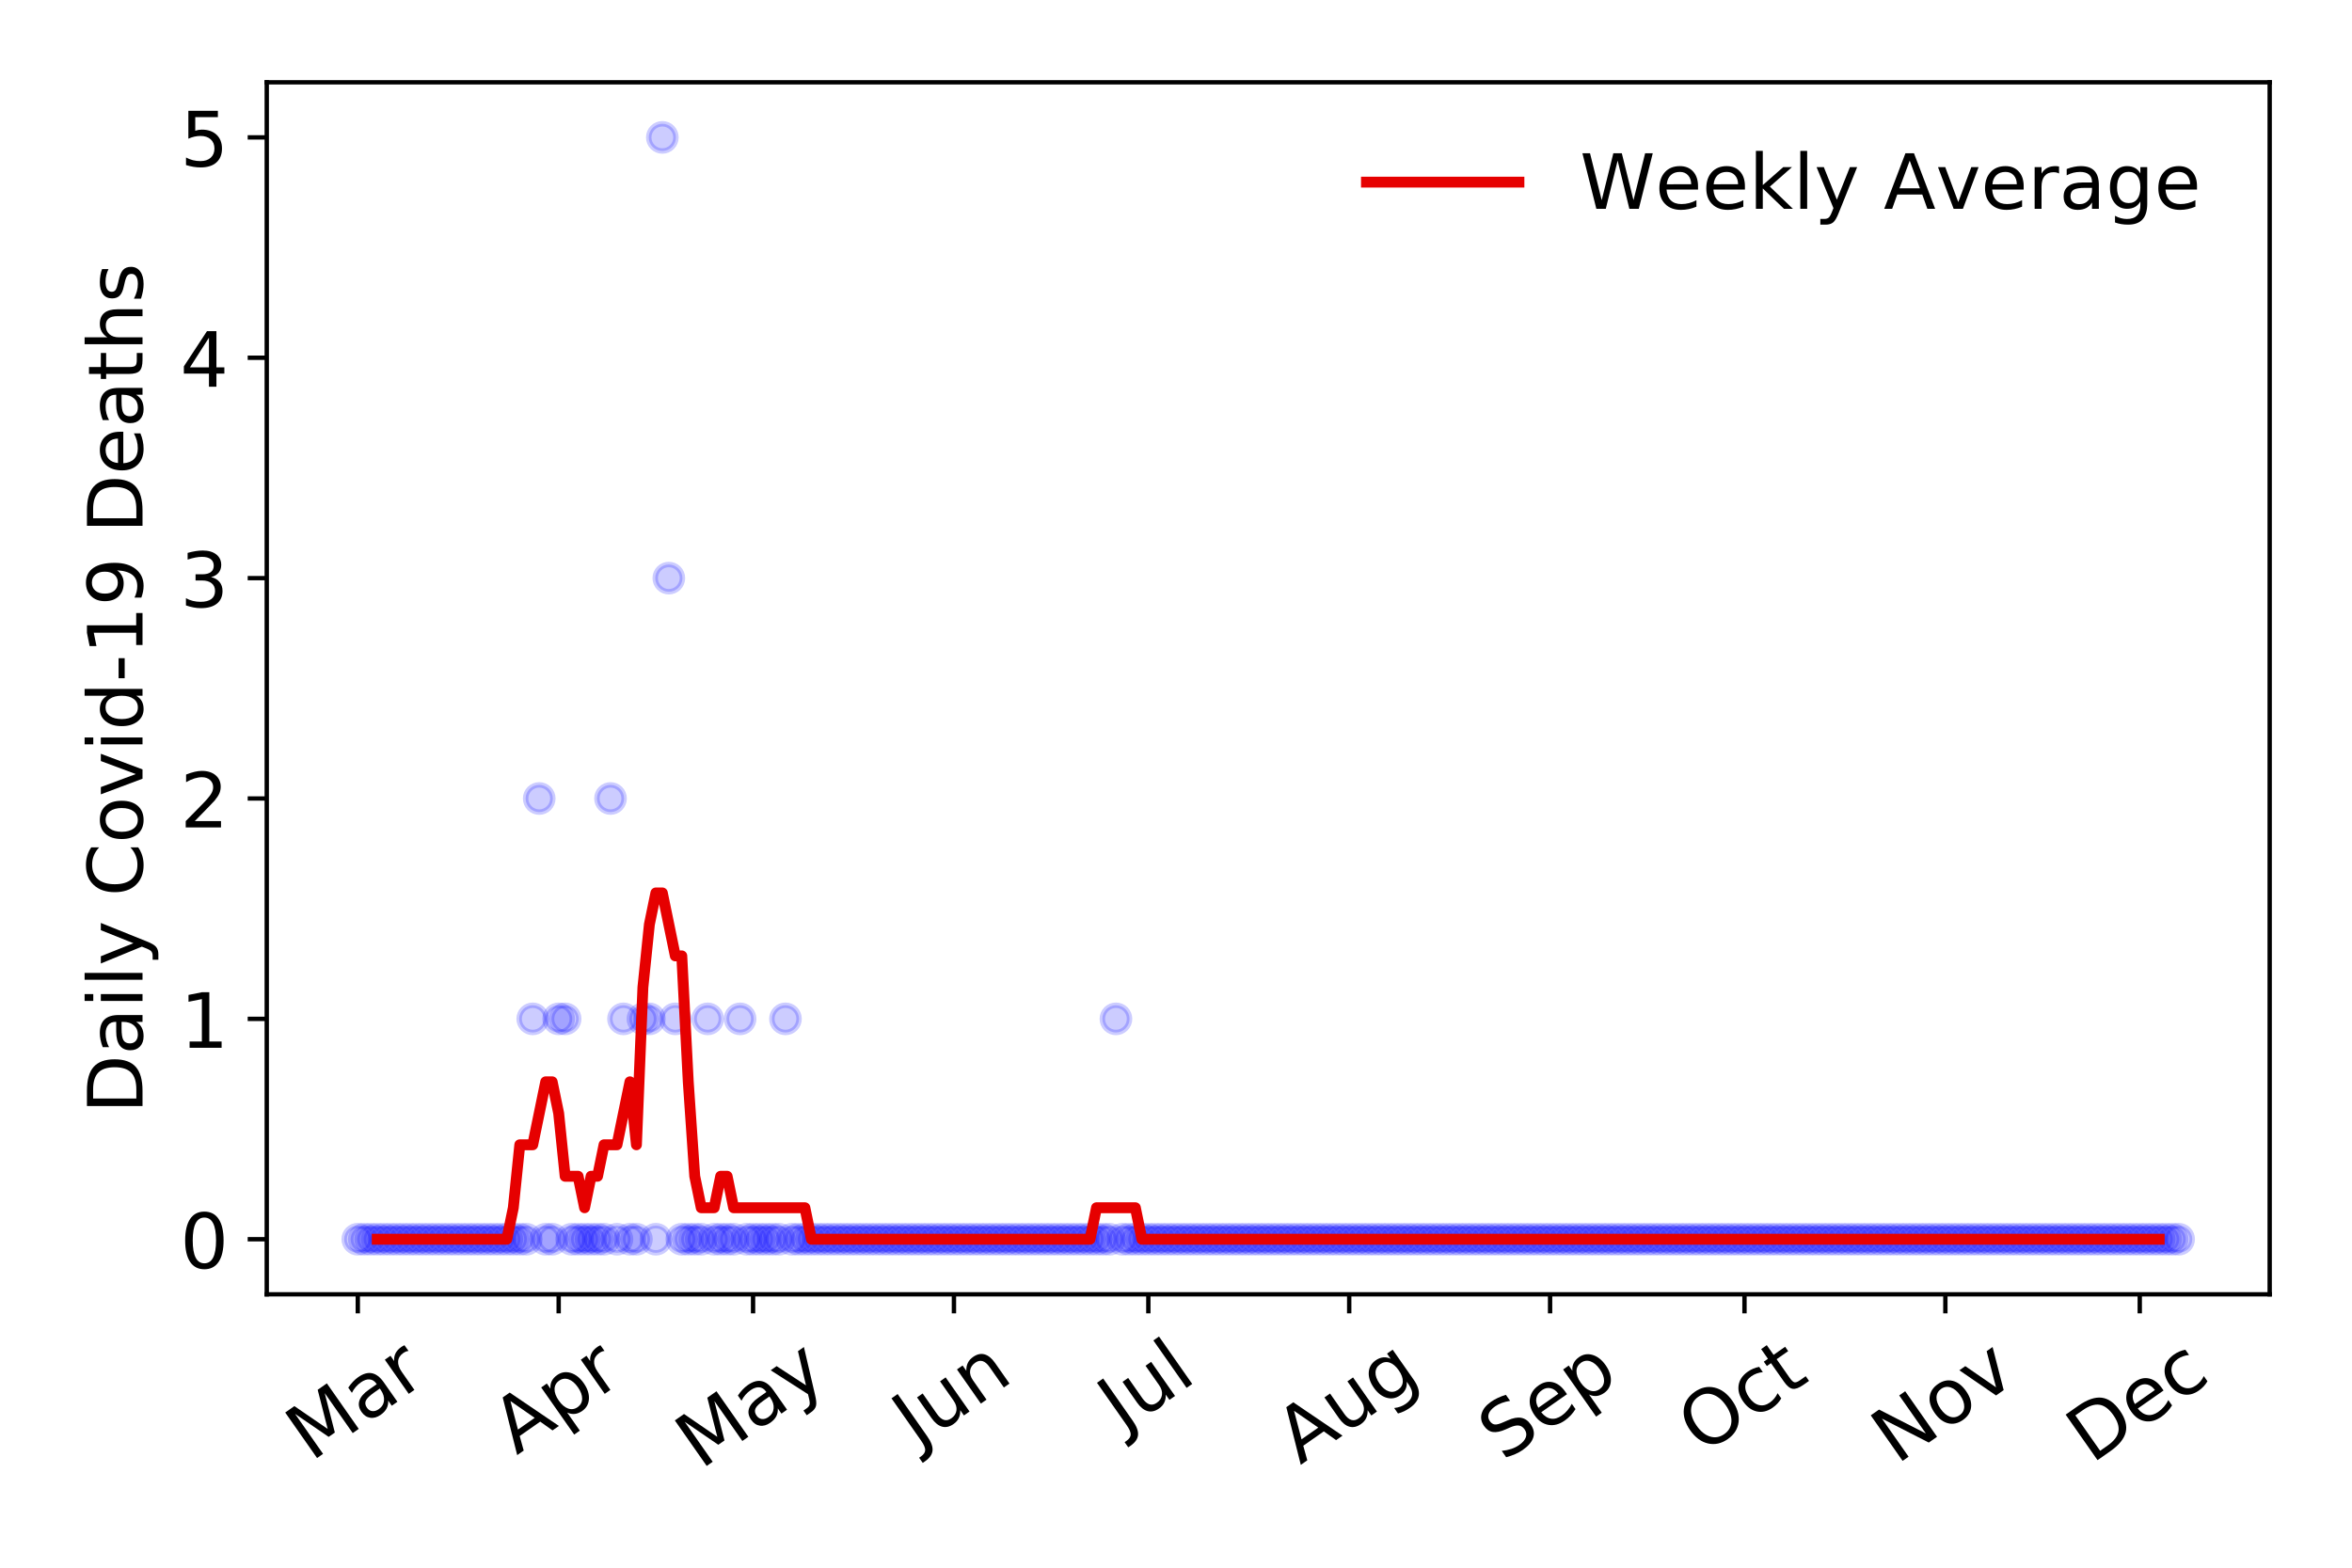 <?xml version="1.0" encoding="utf-8" standalone="no"?>
<!DOCTYPE svg PUBLIC "-//W3C//DTD SVG 1.1//EN"
  "http://www.w3.org/Graphics/SVG/1.1/DTD/svg11.dtd">
<!-- Created with matplotlib (https://matplotlib.org/) -->
<svg height="288pt" version="1.1" viewBox="0 0 432 288" width="432pt" xmlns="http://www.w3.org/2000/svg" xmlns:xlink="http://www.w3.org/1999/xlink">
 <defs>
  <style type="text/css">
*{stroke-linecap:butt;stroke-linejoin:round;}
  </style>
 </defs>
 <g id="figure_1">
  <g id="patch_1">
   <path d="M 0 288 
L 432 288 
L 432 0 
L 0 0 
z
" style="fill:#ffffff;"/>
  </g>
  <g id="axes_1">
   <g id="patch_2">
    <path d="M 48.995 237.778 
L 416.88 237.778 
L 416.88 15.12 
L 48.995 15.12 
z
" style="fill:#ffffff;"/>
   </g>
   <g id="matplotlib.axis_1">
    <g id="xtick_1">
     <g id="line2d_1">
      <defs>
       <path d="M 0 0 
L 0 3.5 
" id="m4a04cc9f4d" style="stroke:#000000;stroke-width:0.8;"/>
      </defs>
      <g>
       <use style="stroke:#000000;stroke-width:0.8;" x="65.717" xlink:href="#m4a04cc9f4d" y="237.778"/>
      </g>
     </g>
     <g id="text_1">
      <!-- Mar -->
      <defs>
       <path d="M 9.812 72.906 
L 24.516 72.906 
L 43.109 23.297 
L 61.812 72.906 
L 76.516 72.906 
L 76.516 0 
L 66.891 0 
L 66.891 64.016 
L 48.094 14.016 
L 38.188 14.016 
L 19.391 64.016 
L 19.391 0 
L 9.812 0 
z
" id="DejaVuSans-77"/>
       <path d="M 34.281 27.484 
Q 23.391 27.484 19.188 25 
Q 14.984 22.516 14.984 16.5 
Q 14.984 11.719 18.141 8.906 
Q 21.297 6.109 26.703 6.109 
Q 34.188 6.109 38.703 11.406 
Q 43.219 16.703 43.219 25.484 
L 43.219 27.484 
z
M 52.203 31.203 
L 52.203 0 
L 43.219 0 
L 43.219 8.297 
Q 40.141 3.328 35.547 0.953 
Q 30.953 -1.422 24.312 -1.422 
Q 15.922 -1.422 10.953 3.297 
Q 6 8.016 6 15.922 
Q 6 25.141 12.172 29.828 
Q 18.359 34.516 30.609 34.516 
L 43.219 34.516 
L 43.219 35.406 
Q 43.219 41.609 39.141 45 
Q 35.062 48.391 27.688 48.391 
Q 23 48.391 18.547 47.266 
Q 14.109 46.141 10.016 43.891 
L 10.016 52.203 
Q 14.938 54.109 19.578 55.047 
Q 24.219 56 28.609 56 
Q 40.484 56 46.344 49.844 
Q 52.203 43.703 52.203 31.203 
z
" id="DejaVuSans-97"/>
       <path d="M 41.109 46.297 
Q 39.594 47.172 37.812 47.578 
Q 36.031 48 33.891 48 
Q 26.266 48 22.188 43.047 
Q 18.109 38.094 18.109 28.812 
L 18.109 0 
L 9.078 0 
L 9.078 54.688 
L 18.109 54.688 
L 18.109 46.188 
Q 20.953 51.172 25.484 53.578 
Q 30.031 56 36.531 56 
Q 37.453 56 38.578 55.875 
Q 39.703 55.766 41.062 55.516 
z
" id="DejaVuSans-114"/>
      </defs>
      <g transform="translate(57.114 268.643)rotate(-35)scale(0.14 -0.14)">
       <use xlink:href="#DejaVuSans-77"/>
       <use x="86.279" xlink:href="#DejaVuSans-97"/>
       <use x="147.559" xlink:href="#DejaVuSans-114"/>
      </g>
     </g>
    </g>
    <g id="xtick_2">
     <g id="line2d_2">
      <g>
       <use style="stroke:#000000;stroke-width:0.8;" x="102.613" xlink:href="#m4a04cc9f4d" y="237.778"/>
      </g>
     </g>
     <g id="text_2">
      <!-- Apr -->
      <defs>
       <path d="M 34.188 63.188 
L 20.797 26.906 
L 47.609 26.906 
z
M 28.609 72.906 
L 39.797 72.906 
L 67.578 0 
L 57.328 0 
L 50.688 18.703 
L 17.828 18.703 
L 11.188 0 
L 0.781 0 
z
" id="DejaVuSans-65"/>
       <path d="M 18.109 8.203 
L 18.109 -20.797 
L 9.078 -20.797 
L 9.078 54.688 
L 18.109 54.688 
L 18.109 46.391 
Q 20.953 51.266 25.266 53.625 
Q 29.594 56 35.594 56 
Q 45.562 56 51.781 48.094 
Q 58.016 40.188 58.016 27.297 
Q 58.016 14.406 51.781 6.484 
Q 45.562 -1.422 35.594 -1.422 
Q 29.594 -1.422 25.266 0.953 
Q 20.953 3.328 18.109 8.203 
z
M 48.688 27.297 
Q 48.688 37.203 44.609 42.844 
Q 40.531 48.484 33.406 48.484 
Q 26.266 48.484 22.188 42.844 
Q 18.109 37.203 18.109 27.297 
Q 18.109 17.391 22.188 11.75 
Q 26.266 6.109 33.406 6.109 
Q 40.531 6.109 44.609 11.75 
Q 48.688 17.391 48.688 27.297 
z
" id="DejaVuSans-112"/>
      </defs>
      <g transform="translate(94.909 267.384)rotate(-35)scale(0.14 -0.14)">
       <use xlink:href="#DejaVuSans-65"/>
       <use x="68.408" xlink:href="#DejaVuSans-112"/>
       <use x="131.885" xlink:href="#DejaVuSans-114"/>
      </g>
     </g>
    </g>
    <g id="xtick_3">
     <g id="line2d_3">
      <g>
       <use style="stroke:#000000;stroke-width:0.8;" x="138.318" xlink:href="#m4a04cc9f4d" y="237.778"/>
      </g>
     </g>
     <g id="text_3">
      <!-- May -->
      <defs>
       <path d="M 32.172 -5.078 
Q 28.375 -14.844 24.75 -17.812 
Q 21.141 -20.797 15.094 -20.797 
L 7.906 -20.797 
L 7.906 -13.281 
L 13.188 -13.281 
Q 16.891 -13.281 18.938 -11.516 
Q 21 -9.766 23.484 -3.219 
L 25.094 0.875 
L 2.984 54.688 
L 12.5 54.688 
L 29.594 11.922 
L 46.688 54.688 
L 56.203 54.688 
z
" id="DejaVuSans-121"/>
      </defs>
      <g transform="translate(128.679 270.094)rotate(-35)scale(0.14 -0.14)">
       <use xlink:href="#DejaVuSans-77"/>
       <use x="86.279" xlink:href="#DejaVuSans-97"/>
       <use x="147.559" xlink:href="#DejaVuSans-121"/>
      </g>
     </g>
    </g>
    <g id="xtick_4">
     <g id="line2d_4">
      <g>
       <use style="stroke:#000000;stroke-width:0.8;" x="175.214" xlink:href="#m4a04cc9f4d" y="237.778"/>
      </g>
     </g>
     <g id="text_4">
      <!-- Jun -->
      <defs>
       <path d="M 9.812 72.906 
L 19.672 72.906 
L 19.672 5.078 
Q 19.672 -8.109 14.672 -14.062 
Q 9.672 -20.016 -1.422 -20.016 
L -5.172 -20.016 
L -5.172 -11.719 
L -2.094 -11.719 
Q 4.438 -11.719 7.125 -8.047 
Q 9.812 -4.391 9.812 5.078 
z
" id="DejaVuSans-74"/>
       <path d="M 8.5 21.578 
L 8.5 54.688 
L 17.484 54.688 
L 17.484 21.922 
Q 17.484 14.156 20.5 10.266 
Q 23.531 6.391 29.594 6.391 
Q 36.859 6.391 41.078 11.031 
Q 45.312 15.672 45.312 23.688 
L 45.312 54.688 
L 54.297 54.688 
L 54.297 0 
L 45.312 0 
L 45.312 8.406 
Q 42.047 3.422 37.719 1 
Q 33.406 -1.422 27.688 -1.422 
Q 18.266 -1.422 13.375 4.438 
Q 8.5 10.297 8.5 21.578 
z
M 31.109 56 
z
" id="DejaVuSans-117"/>
       <path d="M 54.891 33.016 
L 54.891 0 
L 45.906 0 
L 45.906 32.719 
Q 45.906 40.484 42.875 44.328 
Q 39.844 48.188 33.797 48.188 
Q 26.516 48.188 22.312 43.547 
Q 18.109 38.922 18.109 30.906 
L 18.109 0 
L 9.078 0 
L 9.078 54.688 
L 18.109 54.688 
L 18.109 46.188 
Q 21.344 51.125 25.703 53.562 
Q 30.078 56 35.797 56 
Q 45.219 56 50.047 50.172 
Q 54.891 44.344 54.891 33.016 
z
" id="DejaVuSans-110"/>
      </defs>
      <g transform="translate(168.47 266.039)rotate(-35)scale(0.14 -0.14)">
       <use xlink:href="#DejaVuSans-74"/>
       <use x="29.492" xlink:href="#DejaVuSans-117"/>
       <use x="92.871" xlink:href="#DejaVuSans-110"/>
      </g>
     </g>
    </g>
    <g id="xtick_5">
     <g id="line2d_5">
      <g>
       <use style="stroke:#000000;stroke-width:0.8;" x="210.919" xlink:href="#m4a04cc9f4d" y="237.778"/>
      </g>
     </g>
     <g id="text_5">
      <!-- Jul -->
      <defs>
       <path d="M 9.422 75.984 
L 18.406 75.984 
L 18.406 0 
L 9.422 0 
z
" id="DejaVuSans-108"/>
      </defs>
      <g transform="translate(206.216 263.181)rotate(-35)scale(0.14 -0.14)">
       <use xlink:href="#DejaVuSans-74"/>
       <use x="29.492" xlink:href="#DejaVuSans-117"/>
       <use x="92.871" xlink:href="#DejaVuSans-108"/>
      </g>
     </g>
    </g>
    <g id="xtick_6">
     <g id="line2d_6">
      <g>
       <use style="stroke:#000000;stroke-width:0.8;" x="247.815" xlink:href="#m4a04cc9f4d" y="237.778"/>
      </g>
     </g>
     <g id="text_6">
      <!-- Aug -->
      <defs>
       <path d="M 45.406 27.984 
Q 45.406 37.75 41.375 43.109 
Q 37.359 48.484 30.078 48.484 
Q 22.859 48.484 18.828 43.109 
Q 14.797 37.75 14.797 27.984 
Q 14.797 18.266 18.828 12.891 
Q 22.859 7.516 30.078 7.516 
Q 37.359 7.516 41.375 12.891 
Q 45.406 18.266 45.406 27.984 
z
M 54.391 6.781 
Q 54.391 -7.172 48.188 -13.984 
Q 42 -20.797 29.203 -20.797 
Q 24.469 -20.797 20.266 -20.094 
Q 16.062 -19.391 12.109 -17.922 
L 12.109 -9.188 
Q 16.062 -11.328 19.922 -12.344 
Q 23.781 -13.375 27.781 -13.375 
Q 36.625 -13.375 41.016 -8.766 
Q 45.406 -4.156 45.406 5.172 
L 45.406 9.625 
Q 42.625 4.781 38.281 2.391 
Q 33.938 0 27.875 0 
Q 17.828 0 11.672 7.656 
Q 5.516 15.328 5.516 27.984 
Q 5.516 40.672 11.672 48.328 
Q 17.828 56 27.875 56 
Q 33.938 56 38.281 53.609 
Q 42.625 51.219 45.406 46.391 
L 45.406 54.688 
L 54.391 54.688 
z
" id="DejaVuSans-103"/>
      </defs>
      <g transform="translate(238.834 269.172)rotate(-35)scale(0.14 -0.14)">
       <use xlink:href="#DejaVuSans-65"/>
       <use x="68.408" xlink:href="#DejaVuSans-117"/>
       <use x="131.787" xlink:href="#DejaVuSans-103"/>
      </g>
     </g>
    </g>
    <g id="xtick_7">
     <g id="line2d_7">
      <g>
       <use style="stroke:#000000;stroke-width:0.8;" x="284.71" xlink:href="#m4a04cc9f4d" y="237.778"/>
      </g>
     </g>
     <g id="text_7">
      <!-- Sep -->
      <defs>
       <path d="M 53.516 70.516 
L 53.516 60.891 
Q 47.906 63.578 42.922 64.891 
Q 37.938 66.219 33.297 66.219 
Q 25.25 66.219 20.875 63.094 
Q 16.5 59.969 16.5 54.203 
Q 16.5 49.359 19.406 46.891 
Q 22.312 44.438 30.422 42.922 
L 36.375 41.703 
Q 47.406 39.594 52.656 34.297 
Q 57.906 29 57.906 20.125 
Q 57.906 9.516 50.797 4.047 
Q 43.703 -1.422 29.984 -1.422 
Q 24.812 -1.422 18.969 -0.25 
Q 13.141 0.922 6.891 3.219 
L 6.891 13.375 
Q 12.891 10.016 18.656 8.297 
Q 24.422 6.594 29.984 6.594 
Q 38.422 6.594 43.016 9.906 
Q 47.609 13.234 47.609 19.391 
Q 47.609 24.75 44.312 27.781 
Q 41.016 30.812 33.5 32.328 
L 27.484 33.5 
Q 16.453 35.688 11.516 40.375 
Q 6.594 45.062 6.594 53.422 
Q 6.594 63.094 13.406 68.656 
Q 20.219 74.219 32.172 74.219 
Q 37.312 74.219 42.625 73.281 
Q 47.953 72.359 53.516 70.516 
z
" id="DejaVuSans-83"/>
       <path d="M 56.203 29.594 
L 56.203 25.203 
L 14.891 25.203 
Q 15.484 15.922 20.484 11.062 
Q 25.484 6.203 34.422 6.203 
Q 39.594 6.203 44.453 7.469 
Q 49.312 8.734 54.109 11.281 
L 54.109 2.781 
Q 49.266 0.734 44.188 -0.344 
Q 39.109 -1.422 33.891 -1.422 
Q 20.797 -1.422 13.156 6.188 
Q 5.516 13.812 5.516 26.812 
Q 5.516 40.234 12.766 48.109 
Q 20.016 56 32.328 56 
Q 43.359 56 49.781 48.891 
Q 56.203 41.797 56.203 29.594 
z
M 47.219 32.234 
Q 47.125 39.594 43.094 43.984 
Q 39.062 48.391 32.422 48.391 
Q 24.906 48.391 20.391 44.141 
Q 15.875 39.891 15.188 32.172 
z
" id="DejaVuSans-101"/>
      </defs>
      <g transform="translate(276.117 268.629)rotate(-35)scale(0.14 -0.14)">
       <use xlink:href="#DejaVuSans-83"/>
       <use x="63.477" xlink:href="#DejaVuSans-101"/>
       <use x="125" xlink:href="#DejaVuSans-112"/>
      </g>
     </g>
    </g>
    <g id="xtick_8">
     <g id="line2d_8">
      <g>
       <use style="stroke:#000000;stroke-width:0.8;" x="320.416" xlink:href="#m4a04cc9f4d" y="237.778"/>
      </g>
     </g>
     <g id="text_8">
      <!-- Oct -->
      <defs>
       <path d="M 39.406 66.219 
Q 28.656 66.219 22.328 58.203 
Q 16.016 50.203 16.016 36.375 
Q 16.016 22.609 22.328 14.594 
Q 28.656 6.594 39.406 6.594 
Q 50.141 6.594 56.422 14.594 
Q 62.703 22.609 62.703 36.375 
Q 62.703 50.203 56.422 58.203 
Q 50.141 66.219 39.406 66.219 
z
M 39.406 74.219 
Q 54.734 74.219 63.906 63.938 
Q 73.094 53.656 73.094 36.375 
Q 73.094 19.141 63.906 8.859 
Q 54.734 -1.422 39.406 -1.422 
Q 24.031 -1.422 14.812 8.828 
Q 5.609 19.094 5.609 36.375 
Q 5.609 53.656 14.812 63.938 
Q 24.031 74.219 39.406 74.219 
z
" id="DejaVuSans-79"/>
       <path d="M 48.781 52.594 
L 48.781 44.188 
Q 44.969 46.297 41.141 47.344 
Q 37.312 48.391 33.406 48.391 
Q 24.656 48.391 19.812 42.844 
Q 14.984 37.312 14.984 27.297 
Q 14.984 17.281 19.812 11.734 
Q 24.656 6.203 33.406 6.203 
Q 37.312 6.203 41.141 7.25 
Q 44.969 8.297 48.781 10.406 
L 48.781 2.094 
Q 45.016 0.344 40.984 -0.531 
Q 36.969 -1.422 32.422 -1.422 
Q 20.062 -1.422 12.781 6.344 
Q 5.516 14.109 5.516 27.297 
Q 5.516 40.672 12.859 48.328 
Q 20.219 56 33.016 56 
Q 37.156 56 41.109 55.141 
Q 45.062 54.297 48.781 52.594 
z
" id="DejaVuSans-99"/>
       <path d="M 18.312 70.219 
L 18.312 54.688 
L 36.812 54.688 
L 36.812 47.703 
L 18.312 47.703 
L 18.312 18.016 
Q 18.312 11.328 20.141 9.422 
Q 21.969 7.516 27.594 7.516 
L 36.812 7.516 
L 36.812 0 
L 27.594 0 
Q 17.188 0 13.234 3.875 
Q 9.281 7.766 9.281 18.016 
L 9.281 47.703 
L 2.688 47.703 
L 2.688 54.688 
L 9.281 54.688 
L 9.281 70.219 
z
" id="DejaVuSans-116"/>
      </defs>
      <g transform="translate(312.717 267.377)rotate(-35)scale(0.14 -0.14)">
       <use xlink:href="#DejaVuSans-79"/>
       <use x="78.711" xlink:href="#DejaVuSans-99"/>
       <use x="133.691" xlink:href="#DejaVuSans-116"/>
      </g>
     </g>
    </g>
    <g id="xtick_9">
     <g id="line2d_9">
      <g>
       <use style="stroke:#000000;stroke-width:0.8;" x="357.311" xlink:href="#m4a04cc9f4d" y="237.778"/>
      </g>
     </g>
     <g id="text_9">
      <!-- Nov -->
      <defs>
       <path d="M 9.812 72.906 
L 23.094 72.906 
L 55.422 11.922 
L 55.422 72.906 
L 64.984 72.906 
L 64.984 0 
L 51.703 0 
L 19.391 60.984 
L 19.391 0 
L 9.812 0 
z
" id="DejaVuSans-78"/>
       <path d="M 30.609 48.391 
Q 23.391 48.391 19.188 42.75 
Q 14.984 37.109 14.984 27.297 
Q 14.984 17.484 19.156 11.844 
Q 23.344 6.203 30.609 6.203 
Q 37.797 6.203 41.984 11.859 
Q 46.188 17.531 46.188 27.297 
Q 46.188 37.016 41.984 42.703 
Q 37.797 48.391 30.609 48.391 
z
M 30.609 56 
Q 42.328 56 49.016 48.375 
Q 55.719 40.766 55.719 27.297 
Q 55.719 13.875 49.016 6.219 
Q 42.328 -1.422 30.609 -1.422 
Q 18.844 -1.422 12.172 6.219 
Q 5.516 13.875 5.516 27.297 
Q 5.516 40.766 12.172 48.375 
Q 18.844 56 30.609 56 
z
" id="DejaVuSans-111"/>
       <path d="M 2.984 54.688 
L 12.5 54.688 
L 29.594 8.797 
L 46.688 54.688 
L 56.203 54.688 
L 35.688 0 
L 23.484 0 
z
" id="DejaVuSans-118"/>
      </defs>
      <g transform="translate(348.335 269.166)rotate(-35)scale(0.14 -0.14)">
       <use xlink:href="#DejaVuSans-78"/>
       <use x="74.805" xlink:href="#DejaVuSans-111"/>
       <use x="135.986" xlink:href="#DejaVuSans-118"/>
      </g>
     </g>
    </g>
    <g id="xtick_10">
     <g id="line2d_10">
      <g>
       <use style="stroke:#000000;stroke-width:0.8;" x="393.017" xlink:href="#m4a04cc9f4d" y="237.778"/>
      </g>
     </g>
     <g id="text_10">
      <!-- Dec -->
      <defs>
       <path d="M 19.672 64.797 
L 19.672 8.109 
L 31.594 8.109 
Q 46.688 8.109 53.688 14.938 
Q 60.688 21.781 60.688 36.531 
Q 60.688 51.172 53.688 57.984 
Q 46.688 64.797 31.594 64.797 
z
M 9.812 72.906 
L 30.078 72.906 
Q 51.266 72.906 61.172 64.094 
Q 71.094 55.281 71.094 36.531 
Q 71.094 17.672 61.125 8.828 
Q 51.172 0 30.078 0 
L 9.812 0 
z
" id="DejaVuSans-68"/>
      </defs>
      <g transform="translate(384.136 269.032)rotate(-35)scale(0.14 -0.14)">
       <use xlink:href="#DejaVuSans-68"/>
       <use x="77.002" xlink:href="#DejaVuSans-101"/>
       <use x="138.525" xlink:href="#DejaVuSans-99"/>
      </g>
     </g>
    </g>
   </g>
   <g id="matplotlib.axis_2">
    <g id="ytick_1">
     <g id="line2d_11">
      <defs>
       <path d="M 0 0 
L -3.5 0 
" id="m6d643aa1b5" style="stroke:#000000;stroke-width:0.8;"/>
      </defs>
      <g>
       <use style="stroke:#000000;stroke-width:0.8;" x="48.995" xlink:href="#m6d643aa1b5" y="227.657"/>
      </g>
     </g>
     <g id="text_11">
      <!-- 0 -->
      <defs>
       <path d="M 31.781 66.406 
Q 24.172 66.406 20.328 58.906 
Q 16.5 51.422 16.5 36.375 
Q 16.5 21.391 20.328 13.891 
Q 24.172 6.391 31.781 6.391 
Q 39.453 6.391 43.281 13.891 
Q 47.125 21.391 47.125 36.375 
Q 47.125 51.422 43.281 58.906 
Q 39.453 66.406 31.781 66.406 
z
M 31.781 74.219 
Q 44.047 74.219 50.516 64.516 
Q 56.984 54.828 56.984 36.375 
Q 56.984 17.969 50.516 8.266 
Q 44.047 -1.422 31.781 -1.422 
Q 19.531 -1.422 13.062 8.266 
Q 6.594 17.969 6.594 36.375 
Q 6.594 54.828 13.062 64.516 
Q 19.531 74.219 31.781 74.219 
z
" id="DejaVuSans-48"/>
      </defs>
      <g transform="translate(33.087 232.976)scale(0.14 -0.14)">
       <use xlink:href="#DejaVuSans-48"/>
      </g>
     </g>
    </g>
    <g id="ytick_2">
     <g id="line2d_12">
      <g>
       <use style="stroke:#000000;stroke-width:0.8;" x="48.995" xlink:href="#m6d643aa1b5" y="187.174"/>
      </g>
     </g>
     <g id="text_12">
      <!-- 1 -->
      <defs>
       <path d="M 12.406 8.297 
L 28.516 8.297 
L 28.516 63.922 
L 10.984 60.406 
L 10.984 69.391 
L 28.422 72.906 
L 38.281 72.906 
L 38.281 8.297 
L 54.391 8.297 
L 54.391 0 
L 12.406 0 
z
" id="DejaVuSans-49"/>
      </defs>
      <g transform="translate(33.087 192.493)scale(0.14 -0.14)">
       <use xlink:href="#DejaVuSans-49"/>
      </g>
     </g>
    </g>
    <g id="ytick_3">
     <g id="line2d_13">
      <g>
       <use style="stroke:#000000;stroke-width:0.8;" x="48.995" xlink:href="#m6d643aa1b5" y="146.691"/>
      </g>
     </g>
     <g id="text_13">
      <!-- 2 -->
      <defs>
       <path d="M 19.188 8.297 
L 53.609 8.297 
L 53.609 0 
L 7.328 0 
L 7.328 8.297 
Q 12.938 14.109 22.625 23.891 
Q 32.328 33.688 34.812 36.531 
Q 39.547 41.844 41.422 45.531 
Q 43.312 49.219 43.312 52.781 
Q 43.312 58.594 39.234 62.25 
Q 35.156 65.922 28.609 65.922 
Q 23.969 65.922 18.812 64.312 
Q 13.672 62.703 7.812 59.422 
L 7.812 69.391 
Q 13.766 71.781 18.938 73 
Q 24.125 74.219 28.422 74.219 
Q 39.75 74.219 46.484 68.547 
Q 53.219 62.891 53.219 53.422 
Q 53.219 48.922 51.531 44.891 
Q 49.859 40.875 45.406 35.406 
Q 44.188 33.984 37.641 27.219 
Q 31.109 20.453 19.188 8.297 
z
" id="DejaVuSans-50"/>
      </defs>
      <g transform="translate(33.087 152.01)scale(0.14 -0.14)">
       <use xlink:href="#DejaVuSans-50"/>
      </g>
     </g>
    </g>
    <g id="ytick_4">
     <g id="line2d_14">
      <g>
       <use style="stroke:#000000;stroke-width:0.8;" x="48.995" xlink:href="#m6d643aa1b5" y="106.207"/>
      </g>
     </g>
     <g id="text_14">
      <!-- 3 -->
      <defs>
       <path d="M 40.578 39.312 
Q 47.656 37.797 51.625 33 
Q 55.609 28.219 55.609 21.188 
Q 55.609 10.406 48.188 4.484 
Q 40.766 -1.422 27.094 -1.422 
Q 22.516 -1.422 17.656 -0.516 
Q 12.797 0.391 7.625 2.203 
L 7.625 11.719 
Q 11.719 9.328 16.594 8.109 
Q 21.484 6.891 26.812 6.891 
Q 36.078 6.891 40.938 10.547 
Q 45.797 14.203 45.797 21.188 
Q 45.797 27.641 41.281 31.266 
Q 36.766 34.906 28.719 34.906 
L 20.219 34.906 
L 20.219 43.016 
L 29.109 43.016 
Q 36.375 43.016 40.234 45.922 
Q 44.094 48.828 44.094 54.297 
Q 44.094 59.906 40.109 62.906 
Q 36.141 65.922 28.719 65.922 
Q 24.656 65.922 20.016 65.031 
Q 15.375 64.156 9.812 62.312 
L 9.812 71.094 
Q 15.438 72.656 20.344 73.438 
Q 25.25 74.219 29.594 74.219 
Q 40.828 74.219 47.359 69.109 
Q 53.906 64.016 53.906 55.328 
Q 53.906 49.266 50.438 45.094 
Q 46.969 40.922 40.578 39.312 
z
" id="DejaVuSans-51"/>
      </defs>
      <g transform="translate(33.087 111.526)scale(0.14 -0.14)">
       <use xlink:href="#DejaVuSans-51"/>
      </g>
     </g>
    </g>
    <g id="ytick_5">
     <g id="line2d_15">
      <g>
       <use style="stroke:#000000;stroke-width:0.8;" x="48.995" xlink:href="#m6d643aa1b5" y="65.724"/>
      </g>
     </g>
     <g id="text_15">
      <!-- 4 -->
      <defs>
       <path d="M 37.797 64.312 
L 12.891 25.391 
L 37.797 25.391 
z
M 35.203 72.906 
L 47.609 72.906 
L 47.609 25.391 
L 58.016 25.391 
L 58.016 17.188 
L 47.609 17.188 
L 47.609 0 
L 37.797 0 
L 37.797 17.188 
L 4.891 17.188 
L 4.891 26.703 
z
" id="DejaVuSans-52"/>
      </defs>
      <g transform="translate(33.087 71.043)scale(0.14 -0.14)">
       <use xlink:href="#DejaVuSans-52"/>
      </g>
     </g>
    </g>
    <g id="ytick_6">
     <g id="line2d_16">
      <g>
       <use style="stroke:#000000;stroke-width:0.8;" x="48.995" xlink:href="#m6d643aa1b5" y="25.241"/>
      </g>
     </g>
     <g id="text_16">
      <!-- 5 -->
      <defs>
       <path d="M 10.797 72.906 
L 49.516 72.906 
L 49.516 64.594 
L 19.828 64.594 
L 19.828 46.734 
Q 21.969 47.469 24.109 47.828 
Q 26.266 48.188 28.422 48.188 
Q 40.625 48.188 47.75 41.5 
Q 54.891 34.812 54.891 23.391 
Q 54.891 11.625 47.562 5.094 
Q 40.234 -1.422 26.906 -1.422 
Q 22.312 -1.422 17.547 -0.641 
Q 12.797 0.141 7.719 1.703 
L 7.719 11.625 
Q 12.109 9.234 16.797 8.062 
Q 21.484 6.891 26.703 6.891 
Q 35.156 6.891 40.078 11.328 
Q 45.016 15.766 45.016 23.391 
Q 45.016 31 40.078 35.438 
Q 35.156 39.891 26.703 39.891 
Q 22.75 39.891 18.812 39.016 
Q 14.891 38.141 10.797 36.281 
z
" id="DejaVuSans-53"/>
      </defs>
      <g transform="translate(33.087 30.56)scale(0.14 -0.14)">
       <use xlink:href="#DejaVuSans-53"/>
      </g>
     </g>
    </g>
    <g id="text_17">
     <!-- Daily Covid-19 Deaths -->
     <defs>
      <path d="M 9.422 54.688 
L 18.406 54.688 
L 18.406 0 
L 9.422 0 
z
M 9.422 75.984 
L 18.406 75.984 
L 18.406 64.594 
L 9.422 64.594 
z
" id="DejaVuSans-105"/>
      <path id="DejaVuSans-32"/>
      <path d="M 64.406 67.281 
L 64.406 56.891 
Q 59.422 61.531 53.781 63.812 
Q 48.141 66.109 41.797 66.109 
Q 29.297 66.109 22.656 58.469 
Q 16.016 50.828 16.016 36.375 
Q 16.016 21.969 22.656 14.328 
Q 29.297 6.688 41.797 6.688 
Q 48.141 6.688 53.781 8.984 
Q 59.422 11.281 64.406 15.922 
L 64.406 5.609 
Q 59.234 2.094 53.438 0.328 
Q 47.656 -1.422 41.219 -1.422 
Q 24.656 -1.422 15.125 8.703 
Q 5.609 18.844 5.609 36.375 
Q 5.609 53.953 15.125 64.078 
Q 24.656 74.219 41.219 74.219 
Q 47.75 74.219 53.531 72.484 
Q 59.328 70.75 64.406 67.281 
z
" id="DejaVuSans-67"/>
      <path d="M 45.406 46.391 
L 45.406 75.984 
L 54.391 75.984 
L 54.391 0 
L 45.406 0 
L 45.406 8.203 
Q 42.578 3.328 38.25 0.953 
Q 33.938 -1.422 27.875 -1.422 
Q 17.969 -1.422 11.734 6.484 
Q 5.516 14.406 5.516 27.297 
Q 5.516 40.188 11.734 48.094 
Q 17.969 56 27.875 56 
Q 33.938 56 38.25 53.625 
Q 42.578 51.266 45.406 46.391 
z
M 14.797 27.297 
Q 14.797 17.391 18.875 11.75 
Q 22.953 6.109 30.078 6.109 
Q 37.203 6.109 41.297 11.75 
Q 45.406 17.391 45.406 27.297 
Q 45.406 37.203 41.297 42.844 
Q 37.203 48.484 30.078 48.484 
Q 22.953 48.484 18.875 42.844 
Q 14.797 37.203 14.797 27.297 
z
" id="DejaVuSans-100"/>
      <path d="M 4.891 31.391 
L 31.203 31.391 
L 31.203 23.391 
L 4.891 23.391 
z
" id="DejaVuSans-45"/>
      <path d="M 10.984 1.516 
L 10.984 10.5 
Q 14.703 8.734 18.5 7.812 
Q 22.312 6.891 25.984 6.891 
Q 35.75 6.891 40.891 13.453 
Q 46.047 20.016 46.781 33.406 
Q 43.953 29.203 39.594 26.953 
Q 35.25 24.703 29.984 24.703 
Q 19.047 24.703 12.672 31.312 
Q 6.297 37.938 6.297 49.422 
Q 6.297 60.641 12.938 67.422 
Q 19.578 74.219 30.609 74.219 
Q 43.266 74.219 49.922 64.516 
Q 56.594 54.828 56.594 36.375 
Q 56.594 19.141 48.406 8.859 
Q 40.234 -1.422 26.422 -1.422 
Q 22.703 -1.422 18.891 -0.688 
Q 15.094 0.047 10.984 1.516 
z
M 30.609 32.422 
Q 37.25 32.422 41.125 36.953 
Q 45.016 41.5 45.016 49.422 
Q 45.016 57.281 41.125 61.844 
Q 37.25 66.406 30.609 66.406 
Q 23.969 66.406 20.094 61.844 
Q 16.219 57.281 16.219 49.422 
Q 16.219 41.5 20.094 36.953 
Q 23.969 32.422 30.609 32.422 
z
" id="DejaVuSans-57"/>
      <path d="M 54.891 33.016 
L 54.891 0 
L 45.906 0 
L 45.906 32.719 
Q 45.906 40.484 42.875 44.328 
Q 39.844 48.188 33.797 48.188 
Q 26.516 48.188 22.312 43.547 
Q 18.109 38.922 18.109 30.906 
L 18.109 0 
L 9.078 0 
L 9.078 75.984 
L 18.109 75.984 
L 18.109 46.188 
Q 21.344 51.125 25.703 53.562 
Q 30.078 56 35.797 56 
Q 45.219 56 50.047 50.172 
Q 54.891 44.344 54.891 33.016 
z
" id="DejaVuSans-104"/>
      <path d="M 44.281 53.078 
L 44.281 44.578 
Q 40.484 46.531 36.375 47.5 
Q 32.281 48.484 27.875 48.484 
Q 21.188 48.484 17.844 46.438 
Q 14.5 44.391 14.5 40.281 
Q 14.5 37.156 16.891 35.375 
Q 19.281 33.594 26.516 31.984 
L 29.594 31.297 
Q 39.156 29.25 43.188 25.516 
Q 47.219 21.781 47.219 15.094 
Q 47.219 7.469 41.188 3.016 
Q 35.156 -1.422 24.609 -1.422 
Q 20.219 -1.422 15.453 -0.562 
Q 10.688 0.297 5.422 2 
L 5.422 11.281 
Q 10.406 8.688 15.234 7.391 
Q 20.062 6.109 24.812 6.109 
Q 31.156 6.109 34.562 8.281 
Q 37.984 10.453 37.984 14.406 
Q 37.984 18.062 35.516 20.016 
Q 33.062 21.969 24.703 23.781 
L 21.578 24.516 
Q 13.234 26.266 9.516 29.906 
Q 5.812 33.547 5.812 39.891 
Q 5.812 47.609 11.281 51.797 
Q 16.75 56 26.812 56 
Q 31.781 56 36.172 55.266 
Q 40.578 54.547 44.281 53.078 
z
" id="DejaVuSans-115"/>
     </defs>
     <g transform="translate(26.176 204.56)rotate(-90)scale(0.14 -0.14)">
      <use xlink:href="#DejaVuSans-68"/>
      <use x="77.002" xlink:href="#DejaVuSans-97"/>
      <use x="138.281" xlink:href="#DejaVuSans-105"/>
      <use x="166.064" xlink:href="#DejaVuSans-108"/>
      <use x="193.848" xlink:href="#DejaVuSans-121"/>
      <use x="253.027" xlink:href="#DejaVuSans-32"/>
      <use x="284.814" xlink:href="#DejaVuSans-67"/>
      <use x="354.639" xlink:href="#DejaVuSans-111"/>
      <use x="415.82" xlink:href="#DejaVuSans-118"/>
      <use x="475" xlink:href="#DejaVuSans-105"/>
      <use x="502.783" xlink:href="#DejaVuSans-100"/>
      <use x="566.26" xlink:href="#DejaVuSans-45"/>
      <use x="602.344" xlink:href="#DejaVuSans-49"/>
      <use x="665.967" xlink:href="#DejaVuSans-57"/>
      <use x="729.59" xlink:href="#DejaVuSans-32"/>
      <use x="761.377" xlink:href="#DejaVuSans-68"/>
      <use x="838.379" xlink:href="#DejaVuSans-101"/>
      <use x="899.902" xlink:href="#DejaVuSans-97"/>
      <use x="961.182" xlink:href="#DejaVuSans-116"/>
      <use x="1000.391" xlink:href="#DejaVuSans-104"/>
      <use x="1063.77" xlink:href="#DejaVuSans-115"/>
     </g>
    </g>
   </g>
   <g id="line2d_17">
    <defs>
     <path d="M 0 2.5 
C 0.663 2.5 1.299 2.237 1.768 1.768 
C 2.237 1.299 2.5 0.663 2.5 0 
C 2.5 -0.663 2.237 -1.299 1.768 -1.768 
C 1.299 -2.237 0.663 -2.5 0 -2.5 
C -0.663 -2.5 -1.299 -2.237 -1.768 -1.768 
C -2.237 -1.299 -2.5 -0.663 -2.5 0 
C -2.5 0.663 -2.237 1.299 -1.768 1.768 
C -1.299 2.237 -0.663 2.5 0 2.5 
z
" id="m413d8e9d92" style="stroke:#0000ff;stroke-opacity:0.2;"/>
    </defs>
    <g clip-path="url(#p84e39e4611)">
     <use style="fill:#0000ff;fill-opacity:0.2;stroke:#0000ff;stroke-opacity:0.2;" x="65.717" xlink:href="#m413d8e9d92" y="227.657"/>
     <use style="fill:#0000ff;fill-opacity:0.2;stroke:#0000ff;stroke-opacity:0.2;" x="66.907" xlink:href="#m413d8e9d92" y="227.657"/>
     <use style="fill:#0000ff;fill-opacity:0.2;stroke:#0000ff;stroke-opacity:0.2;" x="68.097" xlink:href="#m413d8e9d92" y="227.657"/>
     <use style="fill:#0000ff;fill-opacity:0.2;stroke:#0000ff;stroke-opacity:0.2;" x="69.288" xlink:href="#m413d8e9d92" y="227.657"/>
     <use style="fill:#0000ff;fill-opacity:0.2;stroke:#0000ff;stroke-opacity:0.2;" x="70.478" xlink:href="#m413d8e9d92" y="227.657"/>
     <use style="fill:#0000ff;fill-opacity:0.2;stroke:#0000ff;stroke-opacity:0.2;" x="71.668" xlink:href="#m413d8e9d92" y="227.657"/>
     <use style="fill:#0000ff;fill-opacity:0.2;stroke:#0000ff;stroke-opacity:0.2;" x="72.858" xlink:href="#m413d8e9d92" y="227.657"/>
     <use style="fill:#0000ff;fill-opacity:0.2;stroke:#0000ff;stroke-opacity:0.2;" x="74.048" xlink:href="#m413d8e9d92" y="227.657"/>
     <use style="fill:#0000ff;fill-opacity:0.2;stroke:#0000ff;stroke-opacity:0.2;" x="75.238" xlink:href="#m413d8e9d92" y="227.657"/>
     <use style="fill:#0000ff;fill-opacity:0.2;stroke:#0000ff;stroke-opacity:0.2;" x="76.429" xlink:href="#m413d8e9d92" y="227.657"/>
     <use style="fill:#0000ff;fill-opacity:0.2;stroke:#0000ff;stroke-opacity:0.2;" x="77.619" xlink:href="#m413d8e9d92" y="227.657"/>
     <use style="fill:#0000ff;fill-opacity:0.2;stroke:#0000ff;stroke-opacity:0.2;" x="78.809" xlink:href="#m413d8e9d92" y="227.657"/>
     <use style="fill:#0000ff;fill-opacity:0.2;stroke:#0000ff;stroke-opacity:0.2;" x="79.999" xlink:href="#m413d8e9d92" y="227.657"/>
     <use style="fill:#0000ff;fill-opacity:0.2;stroke:#0000ff;stroke-opacity:0.2;" x="81.189" xlink:href="#m413d8e9d92" y="227.657"/>
     <use style="fill:#0000ff;fill-opacity:0.2;stroke:#0000ff;stroke-opacity:0.2;" x="82.38" xlink:href="#m413d8e9d92" y="227.657"/>
     <use style="fill:#0000ff;fill-opacity:0.2;stroke:#0000ff;stroke-opacity:0.2;" x="83.57" xlink:href="#m413d8e9d92" y="227.657"/>
     <use style="fill:#0000ff;fill-opacity:0.2;stroke:#0000ff;stroke-opacity:0.2;" x="84.76" xlink:href="#m413d8e9d92" y="227.657"/>
     <use style="fill:#0000ff;fill-opacity:0.2;stroke:#0000ff;stroke-opacity:0.2;" x="85.95" xlink:href="#m413d8e9d92" y="227.657"/>
     <use style="fill:#0000ff;fill-opacity:0.2;stroke:#0000ff;stroke-opacity:0.2;" x="87.14" xlink:href="#m413d8e9d92" y="227.657"/>
     <use style="fill:#0000ff;fill-opacity:0.2;stroke:#0000ff;stroke-opacity:0.2;" x="88.33" xlink:href="#m413d8e9d92" y="227.657"/>
     <use style="fill:#0000ff;fill-opacity:0.2;stroke:#0000ff;stroke-opacity:0.2;" x="89.521" xlink:href="#m413d8e9d92" y="227.657"/>
     <use style="fill:#0000ff;fill-opacity:0.2;stroke:#0000ff;stroke-opacity:0.2;" x="90.711" xlink:href="#m413d8e9d92" y="227.657"/>
     <use style="fill:#0000ff;fill-opacity:0.2;stroke:#0000ff;stroke-opacity:0.2;" x="91.901" xlink:href="#m413d8e9d92" y="227.657"/>
     <use style="fill:#0000ff;fill-opacity:0.2;stroke:#0000ff;stroke-opacity:0.2;" x="93.091" xlink:href="#m413d8e9d92" y="227.657"/>
     <use style="fill:#0000ff;fill-opacity:0.2;stroke:#0000ff;stroke-opacity:0.2;" x="94.281" xlink:href="#m413d8e9d92" y="227.657"/>
     <use style="fill:#0000ff;fill-opacity:0.2;stroke:#0000ff;stroke-opacity:0.2;" x="95.472" xlink:href="#m413d8e9d92" y="227.657"/>
     <use style="fill:#0000ff;fill-opacity:0.2;stroke:#0000ff;stroke-opacity:0.2;" x="96.662" xlink:href="#m413d8e9d92" y="227.657"/>
     <use style="fill:#0000ff;fill-opacity:0.2;stroke:#0000ff;stroke-opacity:0.2;" x="97.852" xlink:href="#m413d8e9d92" y="187.174"/>
     <use style="fill:#0000ff;fill-opacity:0.2;stroke:#0000ff;stroke-opacity:0.2;" x="99.042" xlink:href="#m413d8e9d92" y="146.691"/>
     <use style="fill:#0000ff;fill-opacity:0.2;stroke:#0000ff;stroke-opacity:0.2;" x="100.232" xlink:href="#m413d8e9d92" y="227.657"/>
     <use style="fill:#0000ff;fill-opacity:0.2;stroke:#0000ff;stroke-opacity:0.2;" x="101.422" xlink:href="#m413d8e9d92" y="227.657"/>
     <use style="fill:#0000ff;fill-opacity:0.2;stroke:#0000ff;stroke-opacity:0.2;" x="102.613" xlink:href="#m413d8e9d92" y="187.174"/>
     <use style="fill:#0000ff;fill-opacity:0.2;stroke:#0000ff;stroke-opacity:0.2;" x="103.803" xlink:href="#m413d8e9d92" y="187.174"/>
     <use style="fill:#0000ff;fill-opacity:0.2;stroke:#0000ff;stroke-opacity:0.2;" x="104.993" xlink:href="#m413d8e9d92" y="227.657"/>
     <use style="fill:#0000ff;fill-opacity:0.2;stroke:#0000ff;stroke-opacity:0.2;" x="106.183" xlink:href="#m413d8e9d92" y="227.657"/>
     <use style="fill:#0000ff;fill-opacity:0.2;stroke:#0000ff;stroke-opacity:0.2;" x="107.373" xlink:href="#m413d8e9d92" y="227.657"/>
     <use style="fill:#0000ff;fill-opacity:0.2;stroke:#0000ff;stroke-opacity:0.2;" x="108.564" xlink:href="#m413d8e9d92" y="227.657"/>
     <use style="fill:#0000ff;fill-opacity:0.2;stroke:#0000ff;stroke-opacity:0.2;" x="109.754" xlink:href="#m413d8e9d92" y="227.657"/>
     <use style="fill:#0000ff;fill-opacity:0.2;stroke:#0000ff;stroke-opacity:0.2;" x="110.944" xlink:href="#m413d8e9d92" y="227.657"/>
     <use style="fill:#0000ff;fill-opacity:0.2;stroke:#0000ff;stroke-opacity:0.2;" x="112.134" xlink:href="#m413d8e9d92" y="146.691"/>
     <use style="fill:#0000ff;fill-opacity:0.2;stroke:#0000ff;stroke-opacity:0.2;" x="113.324" xlink:href="#m413d8e9d92" y="227.657"/>
     <use style="fill:#0000ff;fill-opacity:0.2;stroke:#0000ff;stroke-opacity:0.2;" x="114.514" xlink:href="#m413d8e9d92" y="187.174"/>
     <use style="fill:#0000ff;fill-opacity:0.2;stroke:#0000ff;stroke-opacity:0.2;" x="115.705" xlink:href="#m413d8e9d92" y="227.657"/>
     <use style="fill:#0000ff;fill-opacity:0.2;stroke:#0000ff;stroke-opacity:0.2;" x="116.895" xlink:href="#m413d8e9d92" y="227.657"/>
     <use style="fill:#0000ff;fill-opacity:0.2;stroke:#0000ff;stroke-opacity:0.2;" x="118.085" xlink:href="#m413d8e9d92" y="187.174"/>
     <use style="fill:#0000ff;fill-opacity:0.2;stroke:#0000ff;stroke-opacity:0.2;" x="119.275" xlink:href="#m413d8e9d92" y="187.174"/>
     <use style="fill:#0000ff;fill-opacity:0.2;stroke:#0000ff;stroke-opacity:0.2;" x="120.465" xlink:href="#m413d8e9d92" y="227.657"/>
     <use style="fill:#0000ff;fill-opacity:0.2;stroke:#0000ff;stroke-opacity:0.2;" x="121.656" xlink:href="#m413d8e9d92" y="25.241"/>
     <use style="fill:#0000ff;fill-opacity:0.2;stroke:#0000ff;stroke-opacity:0.2;" x="122.846" xlink:href="#m413d8e9d92" y="106.207"/>
     <use style="fill:#0000ff;fill-opacity:0.2;stroke:#0000ff;stroke-opacity:0.2;" x="124.036" xlink:href="#m413d8e9d92" y="187.174"/>
     <use style="fill:#0000ff;fill-opacity:0.2;stroke:#0000ff;stroke-opacity:0.2;" x="125.226" xlink:href="#m413d8e9d92" y="227.657"/>
     <use style="fill:#0000ff;fill-opacity:0.2;stroke:#0000ff;stroke-opacity:0.2;" x="126.416" xlink:href="#m413d8e9d92" y="227.657"/>
     <use style="fill:#0000ff;fill-opacity:0.2;stroke:#0000ff;stroke-opacity:0.2;" x="127.606" xlink:href="#m413d8e9d92" y="227.657"/>
     <use style="fill:#0000ff;fill-opacity:0.2;stroke:#0000ff;stroke-opacity:0.2;" x="128.797" xlink:href="#m413d8e9d92" y="227.657"/>
     <use style="fill:#0000ff;fill-opacity:0.2;stroke:#0000ff;stroke-opacity:0.2;" x="129.987" xlink:href="#m413d8e9d92" y="187.174"/>
     <use style="fill:#0000ff;fill-opacity:0.2;stroke:#0000ff;stroke-opacity:0.2;" x="131.177" xlink:href="#m413d8e9d92" y="227.657"/>
     <use style="fill:#0000ff;fill-opacity:0.2;stroke:#0000ff;stroke-opacity:0.2;" x="132.367" xlink:href="#m413d8e9d92" y="227.657"/>
     <use style="fill:#0000ff;fill-opacity:0.2;stroke:#0000ff;stroke-opacity:0.2;" x="133.557" xlink:href="#m413d8e9d92" y="227.657"/>
     <use style="fill:#0000ff;fill-opacity:0.2;stroke:#0000ff;stroke-opacity:0.2;" x="134.748" xlink:href="#m413d8e9d92" y="227.657"/>
     <use style="fill:#0000ff;fill-opacity:0.2;stroke:#0000ff;stroke-opacity:0.2;" x="135.938" xlink:href="#m413d8e9d92" y="187.174"/>
     <use style="fill:#0000ff;fill-opacity:0.2;stroke:#0000ff;stroke-opacity:0.2;" x="137.128" xlink:href="#m413d8e9d92" y="227.657"/>
     <use style="fill:#0000ff;fill-opacity:0.2;stroke:#0000ff;stroke-opacity:0.2;" x="138.318" xlink:href="#m413d8e9d92" y="227.657"/>
     <use style="fill:#0000ff;fill-opacity:0.2;stroke:#0000ff;stroke-opacity:0.2;" x="139.508" xlink:href="#m413d8e9d92" y="227.657"/>
     <use style="fill:#0000ff;fill-opacity:0.2;stroke:#0000ff;stroke-opacity:0.2;" x="140.698" xlink:href="#m413d8e9d92" y="227.657"/>
     <use style="fill:#0000ff;fill-opacity:0.2;stroke:#0000ff;stroke-opacity:0.2;" x="141.889" xlink:href="#m413d8e9d92" y="227.657"/>
     <use style="fill:#0000ff;fill-opacity:0.2;stroke:#0000ff;stroke-opacity:0.2;" x="143.079" xlink:href="#m413d8e9d92" y="227.657"/>
     <use style="fill:#0000ff;fill-opacity:0.2;stroke:#0000ff;stroke-opacity:0.2;" x="144.269" xlink:href="#m413d8e9d92" y="187.174"/>
     <use style="fill:#0000ff;fill-opacity:0.2;stroke:#0000ff;stroke-opacity:0.2;" x="145.459" xlink:href="#m413d8e9d92" y="227.657"/>
     <use style="fill:#0000ff;fill-opacity:0.2;stroke:#0000ff;stroke-opacity:0.2;" x="146.649" xlink:href="#m413d8e9d92" y="227.657"/>
     <use style="fill:#0000ff;fill-opacity:0.2;stroke:#0000ff;stroke-opacity:0.2;" x="147.84" xlink:href="#m413d8e9d92" y="227.657"/>
     <use style="fill:#0000ff;fill-opacity:0.2;stroke:#0000ff;stroke-opacity:0.2;" x="149.03" xlink:href="#m413d8e9d92" y="227.657"/>
     <use style="fill:#0000ff;fill-opacity:0.2;stroke:#0000ff;stroke-opacity:0.2;" x="150.22" xlink:href="#m413d8e9d92" y="227.657"/>
     <use style="fill:#0000ff;fill-opacity:0.2;stroke:#0000ff;stroke-opacity:0.2;" x="151.41" xlink:href="#m413d8e9d92" y="227.657"/>
     <use style="fill:#0000ff;fill-opacity:0.2;stroke:#0000ff;stroke-opacity:0.2;" x="152.6" xlink:href="#m413d8e9d92" y="227.657"/>
     <use style="fill:#0000ff;fill-opacity:0.2;stroke:#0000ff;stroke-opacity:0.2;" x="153.79" xlink:href="#m413d8e9d92" y="227.657"/>
     <use style="fill:#0000ff;fill-opacity:0.2;stroke:#0000ff;stroke-opacity:0.2;" x="154.981" xlink:href="#m413d8e9d92" y="227.657"/>
     <use style="fill:#0000ff;fill-opacity:0.2;stroke:#0000ff;stroke-opacity:0.2;" x="156.171" xlink:href="#m413d8e9d92" y="227.657"/>
     <use style="fill:#0000ff;fill-opacity:0.2;stroke:#0000ff;stroke-opacity:0.2;" x="157.361" xlink:href="#m413d8e9d92" y="227.657"/>
     <use style="fill:#0000ff;fill-opacity:0.2;stroke:#0000ff;stroke-opacity:0.2;" x="158.551" xlink:href="#m413d8e9d92" y="227.657"/>
     <use style="fill:#0000ff;fill-opacity:0.2;stroke:#0000ff;stroke-opacity:0.2;" x="159.741" xlink:href="#m413d8e9d92" y="227.657"/>
     <use style="fill:#0000ff;fill-opacity:0.2;stroke:#0000ff;stroke-opacity:0.2;" x="160.932" xlink:href="#m413d8e9d92" y="227.657"/>
     <use style="fill:#0000ff;fill-opacity:0.2;stroke:#0000ff;stroke-opacity:0.2;" x="162.122" xlink:href="#m413d8e9d92" y="227.657"/>
     <use style="fill:#0000ff;fill-opacity:0.2;stroke:#0000ff;stroke-opacity:0.2;" x="163.312" xlink:href="#m413d8e9d92" y="227.657"/>
     <use style="fill:#0000ff;fill-opacity:0.2;stroke:#0000ff;stroke-opacity:0.2;" x="164.502" xlink:href="#m413d8e9d92" y="227.657"/>
     <use style="fill:#0000ff;fill-opacity:0.2;stroke:#0000ff;stroke-opacity:0.2;" x="165.692" xlink:href="#m413d8e9d92" y="227.657"/>
     <use style="fill:#0000ff;fill-opacity:0.2;stroke:#0000ff;stroke-opacity:0.2;" x="166.882" xlink:href="#m413d8e9d92" y="227.657"/>
     <use style="fill:#0000ff;fill-opacity:0.2;stroke:#0000ff;stroke-opacity:0.2;" x="168.073" xlink:href="#m413d8e9d92" y="227.657"/>
     <use style="fill:#0000ff;fill-opacity:0.2;stroke:#0000ff;stroke-opacity:0.2;" x="169.263" xlink:href="#m413d8e9d92" y="227.657"/>
     <use style="fill:#0000ff;fill-opacity:0.2;stroke:#0000ff;stroke-opacity:0.2;" x="170.453" xlink:href="#m413d8e9d92" y="227.657"/>
     <use style="fill:#0000ff;fill-opacity:0.2;stroke:#0000ff;stroke-opacity:0.2;" x="171.643" xlink:href="#m413d8e9d92" y="227.657"/>
     <use style="fill:#0000ff;fill-opacity:0.2;stroke:#0000ff;stroke-opacity:0.2;" x="172.833" xlink:href="#m413d8e9d92" y="227.657"/>
     <use style="fill:#0000ff;fill-opacity:0.2;stroke:#0000ff;stroke-opacity:0.2;" x="174.024" xlink:href="#m413d8e9d92" y="227.657"/>
     <use style="fill:#0000ff;fill-opacity:0.2;stroke:#0000ff;stroke-opacity:0.2;" x="175.214" xlink:href="#m413d8e9d92" y="227.657"/>
     <use style="fill:#0000ff;fill-opacity:0.2;stroke:#0000ff;stroke-opacity:0.2;" x="176.404" xlink:href="#m413d8e9d92" y="227.657"/>
     <use style="fill:#0000ff;fill-opacity:0.2;stroke:#0000ff;stroke-opacity:0.2;" x="177.594" xlink:href="#m413d8e9d92" y="227.657"/>
     <use style="fill:#0000ff;fill-opacity:0.2;stroke:#0000ff;stroke-opacity:0.2;" x="178.784" xlink:href="#m413d8e9d92" y="227.657"/>
     <use style="fill:#0000ff;fill-opacity:0.2;stroke:#0000ff;stroke-opacity:0.2;" x="179.974" xlink:href="#m413d8e9d92" y="227.657"/>
     <use style="fill:#0000ff;fill-opacity:0.2;stroke:#0000ff;stroke-opacity:0.2;" x="181.165" xlink:href="#m413d8e9d92" y="227.657"/>
     <use style="fill:#0000ff;fill-opacity:0.2;stroke:#0000ff;stroke-opacity:0.2;" x="182.355" xlink:href="#m413d8e9d92" y="227.657"/>
     <use style="fill:#0000ff;fill-opacity:0.2;stroke:#0000ff;stroke-opacity:0.2;" x="183.545" xlink:href="#m413d8e9d92" y="227.657"/>
     <use style="fill:#0000ff;fill-opacity:0.2;stroke:#0000ff;stroke-opacity:0.2;" x="184.735" xlink:href="#m413d8e9d92" y="227.657"/>
     <use style="fill:#0000ff;fill-opacity:0.2;stroke:#0000ff;stroke-opacity:0.2;" x="185.925" xlink:href="#m413d8e9d92" y="227.657"/>
     <use style="fill:#0000ff;fill-opacity:0.2;stroke:#0000ff;stroke-opacity:0.2;" x="187.116" xlink:href="#m413d8e9d92" y="227.657"/>
     <use style="fill:#0000ff;fill-opacity:0.2;stroke:#0000ff;stroke-opacity:0.2;" x="188.306" xlink:href="#m413d8e9d92" y="227.657"/>
     <use style="fill:#0000ff;fill-opacity:0.2;stroke:#0000ff;stroke-opacity:0.2;" x="189.496" xlink:href="#m413d8e9d92" y="227.657"/>
     <use style="fill:#0000ff;fill-opacity:0.2;stroke:#0000ff;stroke-opacity:0.2;" x="190.686" xlink:href="#m413d8e9d92" y="227.657"/>
     <use style="fill:#0000ff;fill-opacity:0.2;stroke:#0000ff;stroke-opacity:0.2;" x="191.876" xlink:href="#m413d8e9d92" y="227.657"/>
     <use style="fill:#0000ff;fill-opacity:0.2;stroke:#0000ff;stroke-opacity:0.2;" x="193.066" xlink:href="#m413d8e9d92" y="227.657"/>
     <use style="fill:#0000ff;fill-opacity:0.2;stroke:#0000ff;stroke-opacity:0.2;" x="194.257" xlink:href="#m413d8e9d92" y="227.657"/>
     <use style="fill:#0000ff;fill-opacity:0.2;stroke:#0000ff;stroke-opacity:0.2;" x="195.447" xlink:href="#m413d8e9d92" y="227.657"/>
     <use style="fill:#0000ff;fill-opacity:0.2;stroke:#0000ff;stroke-opacity:0.2;" x="196.637" xlink:href="#m413d8e9d92" y="227.657"/>
     <use style="fill:#0000ff;fill-opacity:0.2;stroke:#0000ff;stroke-opacity:0.2;" x="197.827" xlink:href="#m413d8e9d92" y="227.657"/>
     <use style="fill:#0000ff;fill-opacity:0.2;stroke:#0000ff;stroke-opacity:0.2;" x="199.017" xlink:href="#m413d8e9d92" y="227.657"/>
     <use style="fill:#0000ff;fill-opacity:0.2;stroke:#0000ff;stroke-opacity:0.2;" x="200.208" xlink:href="#m413d8e9d92" y="227.657"/>
     <use style="fill:#0000ff;fill-opacity:0.2;stroke:#0000ff;stroke-opacity:0.2;" x="201.398" xlink:href="#m413d8e9d92" y="227.657"/>
     <use style="fill:#0000ff;fill-opacity:0.2;stroke:#0000ff;stroke-opacity:0.2;" x="202.588" xlink:href="#m413d8e9d92" y="227.657"/>
     <use style="fill:#0000ff;fill-opacity:0.2;stroke:#0000ff;stroke-opacity:0.2;" x="203.778" xlink:href="#m413d8e9d92" y="227.657"/>
     <use style="fill:#0000ff;fill-opacity:0.2;stroke:#0000ff;stroke-opacity:0.2;" x="204.968" xlink:href="#m413d8e9d92" y="187.174"/>
     <use style="fill:#0000ff;fill-opacity:0.2;stroke:#0000ff;stroke-opacity:0.2;" x="206.158" xlink:href="#m413d8e9d92" y="227.657"/>
     <use style="fill:#0000ff;fill-opacity:0.2;stroke:#0000ff;stroke-opacity:0.2;" x="207.349" xlink:href="#m413d8e9d92" y="227.657"/>
     <use style="fill:#0000ff;fill-opacity:0.2;stroke:#0000ff;stroke-opacity:0.2;" x="208.539" xlink:href="#m413d8e9d92" y="227.657"/>
     <use style="fill:#0000ff;fill-opacity:0.2;stroke:#0000ff;stroke-opacity:0.2;" x="209.729" xlink:href="#m413d8e9d92" y="227.657"/>
     <use style="fill:#0000ff;fill-opacity:0.2;stroke:#0000ff;stroke-opacity:0.2;" x="210.919" xlink:href="#m413d8e9d92" y="227.657"/>
     <use style="fill:#0000ff;fill-opacity:0.2;stroke:#0000ff;stroke-opacity:0.2;" x="212.109" xlink:href="#m413d8e9d92" y="227.657"/>
     <use style="fill:#0000ff;fill-opacity:0.2;stroke:#0000ff;stroke-opacity:0.2;" x="213.3" xlink:href="#m413d8e9d92" y="227.657"/>
     <use style="fill:#0000ff;fill-opacity:0.2;stroke:#0000ff;stroke-opacity:0.2;" x="214.49" xlink:href="#m413d8e9d92" y="227.657"/>
     <use style="fill:#0000ff;fill-opacity:0.2;stroke:#0000ff;stroke-opacity:0.2;" x="215.68" xlink:href="#m413d8e9d92" y="227.657"/>
     <use style="fill:#0000ff;fill-opacity:0.2;stroke:#0000ff;stroke-opacity:0.2;" x="216.87" xlink:href="#m413d8e9d92" y="227.657"/>
     <use style="fill:#0000ff;fill-opacity:0.2;stroke:#0000ff;stroke-opacity:0.2;" x="218.06" xlink:href="#m413d8e9d92" y="227.657"/>
     <use style="fill:#0000ff;fill-opacity:0.2;stroke:#0000ff;stroke-opacity:0.2;" x="219.25" xlink:href="#m413d8e9d92" y="227.657"/>
     <use style="fill:#0000ff;fill-opacity:0.2;stroke:#0000ff;stroke-opacity:0.2;" x="220.441" xlink:href="#m413d8e9d92" y="227.657"/>
     <use style="fill:#0000ff;fill-opacity:0.2;stroke:#0000ff;stroke-opacity:0.2;" x="221.631" xlink:href="#m413d8e9d92" y="227.657"/>
     <use style="fill:#0000ff;fill-opacity:0.2;stroke:#0000ff;stroke-opacity:0.2;" x="222.821" xlink:href="#m413d8e9d92" y="227.657"/>
     <use style="fill:#0000ff;fill-opacity:0.2;stroke:#0000ff;stroke-opacity:0.2;" x="224.011" xlink:href="#m413d8e9d92" y="227.657"/>
     <use style="fill:#0000ff;fill-opacity:0.2;stroke:#0000ff;stroke-opacity:0.2;" x="225.201" xlink:href="#m413d8e9d92" y="227.657"/>
     <use style="fill:#0000ff;fill-opacity:0.2;stroke:#0000ff;stroke-opacity:0.2;" x="226.392" xlink:href="#m413d8e9d92" y="227.657"/>
     <use style="fill:#0000ff;fill-opacity:0.2;stroke:#0000ff;stroke-opacity:0.2;" x="227.582" xlink:href="#m413d8e9d92" y="227.657"/>
     <use style="fill:#0000ff;fill-opacity:0.2;stroke:#0000ff;stroke-opacity:0.2;" x="228.772" xlink:href="#m413d8e9d92" y="227.657"/>
     <use style="fill:#0000ff;fill-opacity:0.2;stroke:#0000ff;stroke-opacity:0.2;" x="229.962" xlink:href="#m413d8e9d92" y="227.657"/>
     <use style="fill:#0000ff;fill-opacity:0.2;stroke:#0000ff;stroke-opacity:0.2;" x="231.152" xlink:href="#m413d8e9d92" y="227.657"/>
     <use style="fill:#0000ff;fill-opacity:0.2;stroke:#0000ff;stroke-opacity:0.2;" x="232.342" xlink:href="#m413d8e9d92" y="227.657"/>
     <use style="fill:#0000ff;fill-opacity:0.2;stroke:#0000ff;stroke-opacity:0.2;" x="233.533" xlink:href="#m413d8e9d92" y="227.657"/>
     <use style="fill:#0000ff;fill-opacity:0.2;stroke:#0000ff;stroke-opacity:0.2;" x="234.723" xlink:href="#m413d8e9d92" y="227.657"/>
     <use style="fill:#0000ff;fill-opacity:0.2;stroke:#0000ff;stroke-opacity:0.2;" x="235.913" xlink:href="#m413d8e9d92" y="227.657"/>
     <use style="fill:#0000ff;fill-opacity:0.2;stroke:#0000ff;stroke-opacity:0.2;" x="237.103" xlink:href="#m413d8e9d92" y="227.657"/>
     <use style="fill:#0000ff;fill-opacity:0.2;stroke:#0000ff;stroke-opacity:0.2;" x="238.293" xlink:href="#m413d8e9d92" y="227.657"/>
     <use style="fill:#0000ff;fill-opacity:0.2;stroke:#0000ff;stroke-opacity:0.2;" x="239.483" xlink:href="#m413d8e9d92" y="227.657"/>
     <use style="fill:#0000ff;fill-opacity:0.2;stroke:#0000ff;stroke-opacity:0.2;" x="240.674" xlink:href="#m413d8e9d92" y="227.657"/>
     <use style="fill:#0000ff;fill-opacity:0.2;stroke:#0000ff;stroke-opacity:0.2;" x="241.864" xlink:href="#m413d8e9d92" y="227.657"/>
     <use style="fill:#0000ff;fill-opacity:0.2;stroke:#0000ff;stroke-opacity:0.2;" x="243.054" xlink:href="#m413d8e9d92" y="227.657"/>
     <use style="fill:#0000ff;fill-opacity:0.2;stroke:#0000ff;stroke-opacity:0.2;" x="244.244" xlink:href="#m413d8e9d92" y="227.657"/>
     <use style="fill:#0000ff;fill-opacity:0.2;stroke:#0000ff;stroke-opacity:0.2;" x="245.434" xlink:href="#m413d8e9d92" y="227.657"/>
     <use style="fill:#0000ff;fill-opacity:0.2;stroke:#0000ff;stroke-opacity:0.2;" x="246.625" xlink:href="#m413d8e9d92" y="227.657"/>
     <use style="fill:#0000ff;fill-opacity:0.2;stroke:#0000ff;stroke-opacity:0.2;" x="247.815" xlink:href="#m413d8e9d92" y="227.657"/>
     <use style="fill:#0000ff;fill-opacity:0.2;stroke:#0000ff;stroke-opacity:0.2;" x="249.005" xlink:href="#m413d8e9d92" y="227.657"/>
     <use style="fill:#0000ff;fill-opacity:0.2;stroke:#0000ff;stroke-opacity:0.2;" x="250.195" xlink:href="#m413d8e9d92" y="227.657"/>
     <use style="fill:#0000ff;fill-opacity:0.2;stroke:#0000ff;stroke-opacity:0.2;" x="251.385" xlink:href="#m413d8e9d92" y="227.657"/>
     <use style="fill:#0000ff;fill-opacity:0.2;stroke:#0000ff;stroke-opacity:0.2;" x="252.575" xlink:href="#m413d8e9d92" y="227.657"/>
     <use style="fill:#0000ff;fill-opacity:0.2;stroke:#0000ff;stroke-opacity:0.2;" x="253.766" xlink:href="#m413d8e9d92" y="227.657"/>
     <use style="fill:#0000ff;fill-opacity:0.2;stroke:#0000ff;stroke-opacity:0.2;" x="254.956" xlink:href="#m413d8e9d92" y="227.657"/>
     <use style="fill:#0000ff;fill-opacity:0.2;stroke:#0000ff;stroke-opacity:0.2;" x="256.146" xlink:href="#m413d8e9d92" y="227.657"/>
     <use style="fill:#0000ff;fill-opacity:0.2;stroke:#0000ff;stroke-opacity:0.2;" x="257.336" xlink:href="#m413d8e9d92" y="227.657"/>
     <use style="fill:#0000ff;fill-opacity:0.2;stroke:#0000ff;stroke-opacity:0.2;" x="258.526" xlink:href="#m413d8e9d92" y="227.657"/>
     <use style="fill:#0000ff;fill-opacity:0.2;stroke:#0000ff;stroke-opacity:0.2;" x="259.717" xlink:href="#m413d8e9d92" y="227.657"/>
     <use style="fill:#0000ff;fill-opacity:0.2;stroke:#0000ff;stroke-opacity:0.2;" x="260.907" xlink:href="#m413d8e9d92" y="227.657"/>
     <use style="fill:#0000ff;fill-opacity:0.2;stroke:#0000ff;stroke-opacity:0.2;" x="262.097" xlink:href="#m413d8e9d92" y="227.657"/>
     <use style="fill:#0000ff;fill-opacity:0.2;stroke:#0000ff;stroke-opacity:0.2;" x="263.287" xlink:href="#m413d8e9d92" y="227.657"/>
     <use style="fill:#0000ff;fill-opacity:0.2;stroke:#0000ff;stroke-opacity:0.2;" x="264.477" xlink:href="#m413d8e9d92" y="227.657"/>
     <use style="fill:#0000ff;fill-opacity:0.2;stroke:#0000ff;stroke-opacity:0.2;" x="265.667" xlink:href="#m413d8e9d92" y="227.657"/>
     <use style="fill:#0000ff;fill-opacity:0.2;stroke:#0000ff;stroke-opacity:0.2;" x="266.858" xlink:href="#m413d8e9d92" y="227.657"/>
     <use style="fill:#0000ff;fill-opacity:0.2;stroke:#0000ff;stroke-opacity:0.2;" x="268.048" xlink:href="#m413d8e9d92" y="227.657"/>
     <use style="fill:#0000ff;fill-opacity:0.2;stroke:#0000ff;stroke-opacity:0.2;" x="269.238" xlink:href="#m413d8e9d92" y="227.657"/>
     <use style="fill:#0000ff;fill-opacity:0.2;stroke:#0000ff;stroke-opacity:0.2;" x="270.428" xlink:href="#m413d8e9d92" y="227.657"/>
     <use style="fill:#0000ff;fill-opacity:0.2;stroke:#0000ff;stroke-opacity:0.2;" x="271.618" xlink:href="#m413d8e9d92" y="227.657"/>
     <use style="fill:#0000ff;fill-opacity:0.2;stroke:#0000ff;stroke-opacity:0.2;" x="272.809" xlink:href="#m413d8e9d92" y="227.657"/>
     <use style="fill:#0000ff;fill-opacity:0.2;stroke:#0000ff;stroke-opacity:0.2;" x="273.999" xlink:href="#m413d8e9d92" y="227.657"/>
     <use style="fill:#0000ff;fill-opacity:0.2;stroke:#0000ff;stroke-opacity:0.2;" x="275.189" xlink:href="#m413d8e9d92" y="227.657"/>
     <use style="fill:#0000ff;fill-opacity:0.2;stroke:#0000ff;stroke-opacity:0.2;" x="276.379" xlink:href="#m413d8e9d92" y="227.657"/>
     <use style="fill:#0000ff;fill-opacity:0.2;stroke:#0000ff;stroke-opacity:0.2;" x="277.569" xlink:href="#m413d8e9d92" y="227.657"/>
     <use style="fill:#0000ff;fill-opacity:0.2;stroke:#0000ff;stroke-opacity:0.2;" x="278.759" xlink:href="#m413d8e9d92" y="227.657"/>
     <use style="fill:#0000ff;fill-opacity:0.2;stroke:#0000ff;stroke-opacity:0.2;" x="279.95" xlink:href="#m413d8e9d92" y="227.657"/>
     <use style="fill:#0000ff;fill-opacity:0.2;stroke:#0000ff;stroke-opacity:0.2;" x="281.14" xlink:href="#m413d8e9d92" y="227.657"/>
     <use style="fill:#0000ff;fill-opacity:0.2;stroke:#0000ff;stroke-opacity:0.2;" x="282.33" xlink:href="#m413d8e9d92" y="227.657"/>
     <use style="fill:#0000ff;fill-opacity:0.2;stroke:#0000ff;stroke-opacity:0.2;" x="283.52" xlink:href="#m413d8e9d92" y="227.657"/>
     <use style="fill:#0000ff;fill-opacity:0.2;stroke:#0000ff;stroke-opacity:0.2;" x="284.71" xlink:href="#m413d8e9d92" y="227.657"/>
     <use style="fill:#0000ff;fill-opacity:0.2;stroke:#0000ff;stroke-opacity:0.2;" x="285.901" xlink:href="#m413d8e9d92" y="227.657"/>
     <use style="fill:#0000ff;fill-opacity:0.2;stroke:#0000ff;stroke-opacity:0.2;" x="287.091" xlink:href="#m413d8e9d92" y="227.657"/>
     <use style="fill:#0000ff;fill-opacity:0.2;stroke:#0000ff;stroke-opacity:0.2;" x="288.281" xlink:href="#m413d8e9d92" y="227.657"/>
     <use style="fill:#0000ff;fill-opacity:0.2;stroke:#0000ff;stroke-opacity:0.2;" x="289.471" xlink:href="#m413d8e9d92" y="227.657"/>
     <use style="fill:#0000ff;fill-opacity:0.2;stroke:#0000ff;stroke-opacity:0.2;" x="290.661" xlink:href="#m413d8e9d92" y="227.657"/>
     <use style="fill:#0000ff;fill-opacity:0.2;stroke:#0000ff;stroke-opacity:0.2;" x="291.851" xlink:href="#m413d8e9d92" y="227.657"/>
     <use style="fill:#0000ff;fill-opacity:0.2;stroke:#0000ff;stroke-opacity:0.2;" x="293.042" xlink:href="#m413d8e9d92" y="227.657"/>
     <use style="fill:#0000ff;fill-opacity:0.2;stroke:#0000ff;stroke-opacity:0.2;" x="294.232" xlink:href="#m413d8e9d92" y="227.657"/>
     <use style="fill:#0000ff;fill-opacity:0.2;stroke:#0000ff;stroke-opacity:0.2;" x="295.422" xlink:href="#m413d8e9d92" y="227.657"/>
     <use style="fill:#0000ff;fill-opacity:0.2;stroke:#0000ff;stroke-opacity:0.2;" x="296.612" xlink:href="#m413d8e9d92" y="227.657"/>
     <use style="fill:#0000ff;fill-opacity:0.2;stroke:#0000ff;stroke-opacity:0.2;" x="297.802" xlink:href="#m413d8e9d92" y="227.657"/>
     <use style="fill:#0000ff;fill-opacity:0.2;stroke:#0000ff;stroke-opacity:0.2;" x="298.993" xlink:href="#m413d8e9d92" y="227.657"/>
     <use style="fill:#0000ff;fill-opacity:0.2;stroke:#0000ff;stroke-opacity:0.2;" x="300.183" xlink:href="#m413d8e9d92" y="227.657"/>
     <use style="fill:#0000ff;fill-opacity:0.2;stroke:#0000ff;stroke-opacity:0.2;" x="301.373" xlink:href="#m413d8e9d92" y="227.657"/>
     <use style="fill:#0000ff;fill-opacity:0.2;stroke:#0000ff;stroke-opacity:0.2;" x="302.563" xlink:href="#m413d8e9d92" y="227.657"/>
     <use style="fill:#0000ff;fill-opacity:0.2;stroke:#0000ff;stroke-opacity:0.2;" x="303.753" xlink:href="#m413d8e9d92" y="227.657"/>
     <use style="fill:#0000ff;fill-opacity:0.2;stroke:#0000ff;stroke-opacity:0.2;" x="304.943" xlink:href="#m413d8e9d92" y="227.657"/>
     <use style="fill:#0000ff;fill-opacity:0.2;stroke:#0000ff;stroke-opacity:0.2;" x="306.134" xlink:href="#m413d8e9d92" y="227.657"/>
     <use style="fill:#0000ff;fill-opacity:0.2;stroke:#0000ff;stroke-opacity:0.2;" x="307.324" xlink:href="#m413d8e9d92" y="227.657"/>
     <use style="fill:#0000ff;fill-opacity:0.2;stroke:#0000ff;stroke-opacity:0.2;" x="308.514" xlink:href="#m413d8e9d92" y="227.657"/>
     <use style="fill:#0000ff;fill-opacity:0.2;stroke:#0000ff;stroke-opacity:0.2;" x="309.704" xlink:href="#m413d8e9d92" y="227.657"/>
     <use style="fill:#0000ff;fill-opacity:0.2;stroke:#0000ff;stroke-opacity:0.2;" x="310.894" xlink:href="#m413d8e9d92" y="227.657"/>
     <use style="fill:#0000ff;fill-opacity:0.2;stroke:#0000ff;stroke-opacity:0.2;" x="312.085" xlink:href="#m413d8e9d92" y="227.657"/>
     <use style="fill:#0000ff;fill-opacity:0.2;stroke:#0000ff;stroke-opacity:0.2;" x="313.275" xlink:href="#m413d8e9d92" y="227.657"/>
     <use style="fill:#0000ff;fill-opacity:0.2;stroke:#0000ff;stroke-opacity:0.2;" x="314.465" xlink:href="#m413d8e9d92" y="227.657"/>
     <use style="fill:#0000ff;fill-opacity:0.2;stroke:#0000ff;stroke-opacity:0.2;" x="315.655" xlink:href="#m413d8e9d92" y="227.657"/>
     <use style="fill:#0000ff;fill-opacity:0.2;stroke:#0000ff;stroke-opacity:0.2;" x="316.845" xlink:href="#m413d8e9d92" y="227.657"/>
     <use style="fill:#0000ff;fill-opacity:0.2;stroke:#0000ff;stroke-opacity:0.2;" x="318.035" xlink:href="#m413d8e9d92" y="227.657"/>
     <use style="fill:#0000ff;fill-opacity:0.2;stroke:#0000ff;stroke-opacity:0.2;" x="319.226" xlink:href="#m413d8e9d92" y="227.657"/>
     <use style="fill:#0000ff;fill-opacity:0.2;stroke:#0000ff;stroke-opacity:0.2;" x="320.416" xlink:href="#m413d8e9d92" y="227.657"/>
     <use style="fill:#0000ff;fill-opacity:0.2;stroke:#0000ff;stroke-opacity:0.2;" x="321.606" xlink:href="#m413d8e9d92" y="227.657"/>
     <use style="fill:#0000ff;fill-opacity:0.2;stroke:#0000ff;stroke-opacity:0.2;" x="322.796" xlink:href="#m413d8e9d92" y="227.657"/>
     <use style="fill:#0000ff;fill-opacity:0.2;stroke:#0000ff;stroke-opacity:0.2;" x="323.986" xlink:href="#m413d8e9d92" y="227.657"/>
     <use style="fill:#0000ff;fill-opacity:0.2;stroke:#0000ff;stroke-opacity:0.2;" x="325.177" xlink:href="#m413d8e9d92" y="227.657"/>
     <use style="fill:#0000ff;fill-opacity:0.2;stroke:#0000ff;stroke-opacity:0.2;" x="326.367" xlink:href="#m413d8e9d92" y="227.657"/>
     <use style="fill:#0000ff;fill-opacity:0.2;stroke:#0000ff;stroke-opacity:0.2;" x="327.557" xlink:href="#m413d8e9d92" y="227.657"/>
     <use style="fill:#0000ff;fill-opacity:0.2;stroke:#0000ff;stroke-opacity:0.2;" x="328.747" xlink:href="#m413d8e9d92" y="227.657"/>
     <use style="fill:#0000ff;fill-opacity:0.2;stroke:#0000ff;stroke-opacity:0.2;" x="329.937" xlink:href="#m413d8e9d92" y="227.657"/>
     <use style="fill:#0000ff;fill-opacity:0.2;stroke:#0000ff;stroke-opacity:0.2;" x="331.127" xlink:href="#m413d8e9d92" y="227.657"/>
     <use style="fill:#0000ff;fill-opacity:0.2;stroke:#0000ff;stroke-opacity:0.2;" x="332.318" xlink:href="#m413d8e9d92" y="227.657"/>
     <use style="fill:#0000ff;fill-opacity:0.2;stroke:#0000ff;stroke-opacity:0.2;" x="333.508" xlink:href="#m413d8e9d92" y="227.657"/>
     <use style="fill:#0000ff;fill-opacity:0.2;stroke:#0000ff;stroke-opacity:0.2;" x="334.698" xlink:href="#m413d8e9d92" y="227.657"/>
     <use style="fill:#0000ff;fill-opacity:0.2;stroke:#0000ff;stroke-opacity:0.2;" x="335.888" xlink:href="#m413d8e9d92" y="227.657"/>
     <use style="fill:#0000ff;fill-opacity:0.2;stroke:#0000ff;stroke-opacity:0.2;" x="337.078" xlink:href="#m413d8e9d92" y="227.657"/>
     <use style="fill:#0000ff;fill-opacity:0.2;stroke:#0000ff;stroke-opacity:0.2;" x="338.269" xlink:href="#m413d8e9d92" y="227.657"/>
     <use style="fill:#0000ff;fill-opacity:0.2;stroke:#0000ff;stroke-opacity:0.2;" x="339.459" xlink:href="#m413d8e9d92" y="227.657"/>
     <use style="fill:#0000ff;fill-opacity:0.2;stroke:#0000ff;stroke-opacity:0.2;" x="340.649" xlink:href="#m413d8e9d92" y="227.657"/>
     <use style="fill:#0000ff;fill-opacity:0.2;stroke:#0000ff;stroke-opacity:0.2;" x="341.839" xlink:href="#m413d8e9d92" y="227.657"/>
     <use style="fill:#0000ff;fill-opacity:0.2;stroke:#0000ff;stroke-opacity:0.2;" x="343.029" xlink:href="#m413d8e9d92" y="227.657"/>
     <use style="fill:#0000ff;fill-opacity:0.2;stroke:#0000ff;stroke-opacity:0.2;" x="344.219" xlink:href="#m413d8e9d92" y="227.657"/>
     <use style="fill:#0000ff;fill-opacity:0.2;stroke:#0000ff;stroke-opacity:0.2;" x="345.41" xlink:href="#m413d8e9d92" y="227.657"/>
     <use style="fill:#0000ff;fill-opacity:0.2;stroke:#0000ff;stroke-opacity:0.2;" x="346.6" xlink:href="#m413d8e9d92" y="227.657"/>
     <use style="fill:#0000ff;fill-opacity:0.2;stroke:#0000ff;stroke-opacity:0.2;" x="347.79" xlink:href="#m413d8e9d92" y="227.657"/>
     <use style="fill:#0000ff;fill-opacity:0.2;stroke:#0000ff;stroke-opacity:0.2;" x="348.98" xlink:href="#m413d8e9d92" y="227.657"/>
     <use style="fill:#0000ff;fill-opacity:0.2;stroke:#0000ff;stroke-opacity:0.2;" x="350.17" xlink:href="#m413d8e9d92" y="227.657"/>
     <use style="fill:#0000ff;fill-opacity:0.2;stroke:#0000ff;stroke-opacity:0.2;" x="351.361" xlink:href="#m413d8e9d92" y="227.657"/>
     <use style="fill:#0000ff;fill-opacity:0.2;stroke:#0000ff;stroke-opacity:0.2;" x="352.551" xlink:href="#m413d8e9d92" y="227.657"/>
     <use style="fill:#0000ff;fill-opacity:0.2;stroke:#0000ff;stroke-opacity:0.2;" x="353.741" xlink:href="#m413d8e9d92" y="227.657"/>
     <use style="fill:#0000ff;fill-opacity:0.2;stroke:#0000ff;stroke-opacity:0.2;" x="354.931" xlink:href="#m413d8e9d92" y="227.657"/>
     <use style="fill:#0000ff;fill-opacity:0.2;stroke:#0000ff;stroke-opacity:0.2;" x="356.121" xlink:href="#m413d8e9d92" y="227.657"/>
     <use style="fill:#0000ff;fill-opacity:0.2;stroke:#0000ff;stroke-opacity:0.2;" x="357.311" xlink:href="#m413d8e9d92" y="227.657"/>
     <use style="fill:#0000ff;fill-opacity:0.2;stroke:#0000ff;stroke-opacity:0.2;" x="358.502" xlink:href="#m413d8e9d92" y="227.657"/>
     <use style="fill:#0000ff;fill-opacity:0.2;stroke:#0000ff;stroke-opacity:0.2;" x="359.692" xlink:href="#m413d8e9d92" y="227.657"/>
     <use style="fill:#0000ff;fill-opacity:0.2;stroke:#0000ff;stroke-opacity:0.2;" x="360.882" xlink:href="#m413d8e9d92" y="227.657"/>
     <use style="fill:#0000ff;fill-opacity:0.2;stroke:#0000ff;stroke-opacity:0.2;" x="362.072" xlink:href="#m413d8e9d92" y="227.657"/>
     <use style="fill:#0000ff;fill-opacity:0.2;stroke:#0000ff;stroke-opacity:0.2;" x="363.262" xlink:href="#m413d8e9d92" y="227.657"/>
     <use style="fill:#0000ff;fill-opacity:0.2;stroke:#0000ff;stroke-opacity:0.2;" x="364.453" xlink:href="#m413d8e9d92" y="227.657"/>
     <use style="fill:#0000ff;fill-opacity:0.2;stroke:#0000ff;stroke-opacity:0.2;" x="365.643" xlink:href="#m413d8e9d92" y="227.657"/>
     <use style="fill:#0000ff;fill-opacity:0.2;stroke:#0000ff;stroke-opacity:0.2;" x="366.833" xlink:href="#m413d8e9d92" y="227.657"/>
     <use style="fill:#0000ff;fill-opacity:0.2;stroke:#0000ff;stroke-opacity:0.2;" x="368.023" xlink:href="#m413d8e9d92" y="227.657"/>
     <use style="fill:#0000ff;fill-opacity:0.2;stroke:#0000ff;stroke-opacity:0.2;" x="369.213" xlink:href="#m413d8e9d92" y="227.657"/>
     <use style="fill:#0000ff;fill-opacity:0.2;stroke:#0000ff;stroke-opacity:0.2;" x="370.403" xlink:href="#m413d8e9d92" y="227.657"/>
     <use style="fill:#0000ff;fill-opacity:0.2;stroke:#0000ff;stroke-opacity:0.2;" x="371.594" xlink:href="#m413d8e9d92" y="227.657"/>
     <use style="fill:#0000ff;fill-opacity:0.2;stroke:#0000ff;stroke-opacity:0.2;" x="372.784" xlink:href="#m413d8e9d92" y="227.657"/>
     <use style="fill:#0000ff;fill-opacity:0.2;stroke:#0000ff;stroke-opacity:0.2;" x="373.974" xlink:href="#m413d8e9d92" y="227.657"/>
     <use style="fill:#0000ff;fill-opacity:0.2;stroke:#0000ff;stroke-opacity:0.2;" x="375.164" xlink:href="#m413d8e9d92" y="227.657"/>
     <use style="fill:#0000ff;fill-opacity:0.2;stroke:#0000ff;stroke-opacity:0.2;" x="376.354" xlink:href="#m413d8e9d92" y="227.657"/>
     <use style="fill:#0000ff;fill-opacity:0.2;stroke:#0000ff;stroke-opacity:0.2;" x="377.545" xlink:href="#m413d8e9d92" y="227.657"/>
     <use style="fill:#0000ff;fill-opacity:0.2;stroke:#0000ff;stroke-opacity:0.2;" x="378.735" xlink:href="#m413d8e9d92" y="227.657"/>
     <use style="fill:#0000ff;fill-opacity:0.2;stroke:#0000ff;stroke-opacity:0.2;" x="379.925" xlink:href="#m413d8e9d92" y="227.657"/>
     <use style="fill:#0000ff;fill-opacity:0.2;stroke:#0000ff;stroke-opacity:0.2;" x="381.115" xlink:href="#m413d8e9d92" y="227.657"/>
     <use style="fill:#0000ff;fill-opacity:0.2;stroke:#0000ff;stroke-opacity:0.2;" x="382.305" xlink:href="#m413d8e9d92" y="227.657"/>
     <use style="fill:#0000ff;fill-opacity:0.2;stroke:#0000ff;stroke-opacity:0.2;" x="383.495" xlink:href="#m413d8e9d92" y="227.657"/>
     <use style="fill:#0000ff;fill-opacity:0.2;stroke:#0000ff;stroke-opacity:0.2;" x="384.686" xlink:href="#m413d8e9d92" y="227.657"/>
     <use style="fill:#0000ff;fill-opacity:0.2;stroke:#0000ff;stroke-opacity:0.2;" x="385.876" xlink:href="#m413d8e9d92" y="227.657"/>
     <use style="fill:#0000ff;fill-opacity:0.2;stroke:#0000ff;stroke-opacity:0.2;" x="387.066" xlink:href="#m413d8e9d92" y="227.657"/>
     <use style="fill:#0000ff;fill-opacity:0.2;stroke:#0000ff;stroke-opacity:0.2;" x="388.256" xlink:href="#m413d8e9d92" y="227.657"/>
     <use style="fill:#0000ff;fill-opacity:0.2;stroke:#0000ff;stroke-opacity:0.2;" x="389.446" xlink:href="#m413d8e9d92" y="227.657"/>
     <use style="fill:#0000ff;fill-opacity:0.2;stroke:#0000ff;stroke-opacity:0.2;" x="390.637" xlink:href="#m413d8e9d92" y="227.657"/>
     <use style="fill:#0000ff;fill-opacity:0.2;stroke:#0000ff;stroke-opacity:0.2;" x="391.827" xlink:href="#m413d8e9d92" y="227.657"/>
     <use style="fill:#0000ff;fill-opacity:0.2;stroke:#0000ff;stroke-opacity:0.2;" x="393.017" xlink:href="#m413d8e9d92" y="227.657"/>
     <use style="fill:#0000ff;fill-opacity:0.2;stroke:#0000ff;stroke-opacity:0.2;" x="394.207" xlink:href="#m413d8e9d92" y="227.657"/>
     <use style="fill:#0000ff;fill-opacity:0.2;stroke:#0000ff;stroke-opacity:0.2;" x="395.397" xlink:href="#m413d8e9d92" y="227.657"/>
     <use style="fill:#0000ff;fill-opacity:0.2;stroke:#0000ff;stroke-opacity:0.2;" x="396.587" xlink:href="#m413d8e9d92" y="227.657"/>
     <use style="fill:#0000ff;fill-opacity:0.2;stroke:#0000ff;stroke-opacity:0.2;" x="397.778" xlink:href="#m413d8e9d92" y="227.657"/>
     <use style="fill:#0000ff;fill-opacity:0.2;stroke:#0000ff;stroke-opacity:0.2;" x="398.968" xlink:href="#m413d8e9d92" y="227.657"/>
     <use style="fill:#0000ff;fill-opacity:0.2;stroke:#0000ff;stroke-opacity:0.2;" x="400.158" xlink:href="#m413d8e9d92" y="227.657"/>
    </g>
   </g>
   <g id="line2d_18">
    <path clip-path="url(#p84e39e4611)" d="M 69.288 227.657 
L 93.091 227.657 
L 94.281 221.874 
L 95.472 210.307 
L 97.852 210.307 
L 100.232 198.741 
L 101.422 198.741 
L 102.613 204.524 
L 103.803 216.091 
L 106.183 216.091 
L 107.373 221.874 
L 108.564 216.091 
L 109.754 216.091 
L 110.944 210.307 
L 113.324 210.307 
L 115.705 198.741 
L 116.895 210.307 
L 118.085 181.391 
L 119.275 169.824 
L 120.465 164.041 
L 121.656 164.041 
L 124.036 175.607 
L 125.226 175.607 
L 126.416 198.741 
L 127.606 216.091 
L 128.797 221.874 
L 131.177 221.874 
L 132.367 216.091 
L 133.557 216.091 
L 134.748 221.874 
L 147.84 221.874 
L 149.03 227.657 
L 200.208 227.657 
L 201.398 221.874 
L 208.539 221.874 
L 209.729 227.657 
L 396.587 227.657 
L 396.587 227.657 
" style="fill:none;stroke:#e60000;stroke-linecap:square;stroke-width:2;"/>
   </g>
   <g id="patch_3">
    <path d="M 48.995 237.778 
L 48.995 15.12 
" style="fill:none;stroke:#000000;stroke-linecap:square;stroke-linejoin:miter;stroke-width:0.8;"/>
   </g>
   <g id="patch_4">
    <path d="M 416.88 237.778 
L 416.88 15.12 
" style="fill:none;stroke:#000000;stroke-linecap:square;stroke-linejoin:miter;stroke-width:0.8;"/>
   </g>
   <g id="patch_5">
    <path d="M 48.995 237.778 
L 416.88 237.778 
" style="fill:none;stroke:#000000;stroke-linecap:square;stroke-linejoin:miter;stroke-width:0.8;"/>
   </g>
   <g id="patch_6">
    <path d="M 48.995 15.12 
L 416.88 15.12 
" style="fill:none;stroke:#000000;stroke-linecap:square;stroke-linejoin:miter;stroke-width:0.8;"/>
   </g>
   <g id="legend_1">
    <g id="line2d_19">
     <path d="M 250.984 33.458 
L 278.984 33.458 
" style="fill:none;stroke:#e60000;stroke-linecap:square;stroke-width:2;"/>
    </g>
    <g id="line2d_20"/>
    <g id="text_18">
     <!-- Weekly Average -->
     <defs>
      <path d="M 3.328 72.906 
L 13.281 72.906 
L 28.609 11.281 
L 43.891 72.906 
L 54.984 72.906 
L 70.312 11.281 
L 85.594 72.906 
L 95.609 72.906 
L 77.297 0 
L 64.891 0 
L 49.516 63.281 
L 33.984 0 
L 21.578 0 
z
" id="DejaVuSans-87"/>
      <path d="M 9.078 75.984 
L 18.109 75.984 
L 18.109 31.109 
L 44.922 54.688 
L 56.391 54.688 
L 27.391 29.109 
L 57.625 0 
L 45.906 0 
L 18.109 26.703 
L 18.109 0 
L 9.078 0 
z
" id="DejaVuSans-107"/>
     </defs>
     <g transform="translate(290.184 38.358)scale(0.14 -0.14)">
      <use xlink:href="#DejaVuSans-87"/>
      <use x="98.799" xlink:href="#DejaVuSans-101"/>
      <use x="160.322" xlink:href="#DejaVuSans-101"/>
      <use x="221.846" xlink:href="#DejaVuSans-107"/>
      <use x="279.756" xlink:href="#DejaVuSans-108"/>
      <use x="307.539" xlink:href="#DejaVuSans-121"/>
      <use x="366.719" xlink:href="#DejaVuSans-32"/>
      <use x="398.506" xlink:href="#DejaVuSans-65"/>
      <use x="466.836" xlink:href="#DejaVuSans-118"/>
      <use x="526.016" xlink:href="#DejaVuSans-101"/>
      <use x="587.539" xlink:href="#DejaVuSans-114"/>
      <use x="628.652" xlink:href="#DejaVuSans-97"/>
      <use x="689.932" xlink:href="#DejaVuSans-103"/>
      <use x="753.408" xlink:href="#DejaVuSans-101"/>
     </g>
    </g>
   </g>
  </g>
 </g>
 <defs>
  <clipPath id="p84e39e4611">
   <rect height="222.658" width="367.885" x="48.995" y="15.12"/>
  </clipPath>
 </defs>
</svg>
